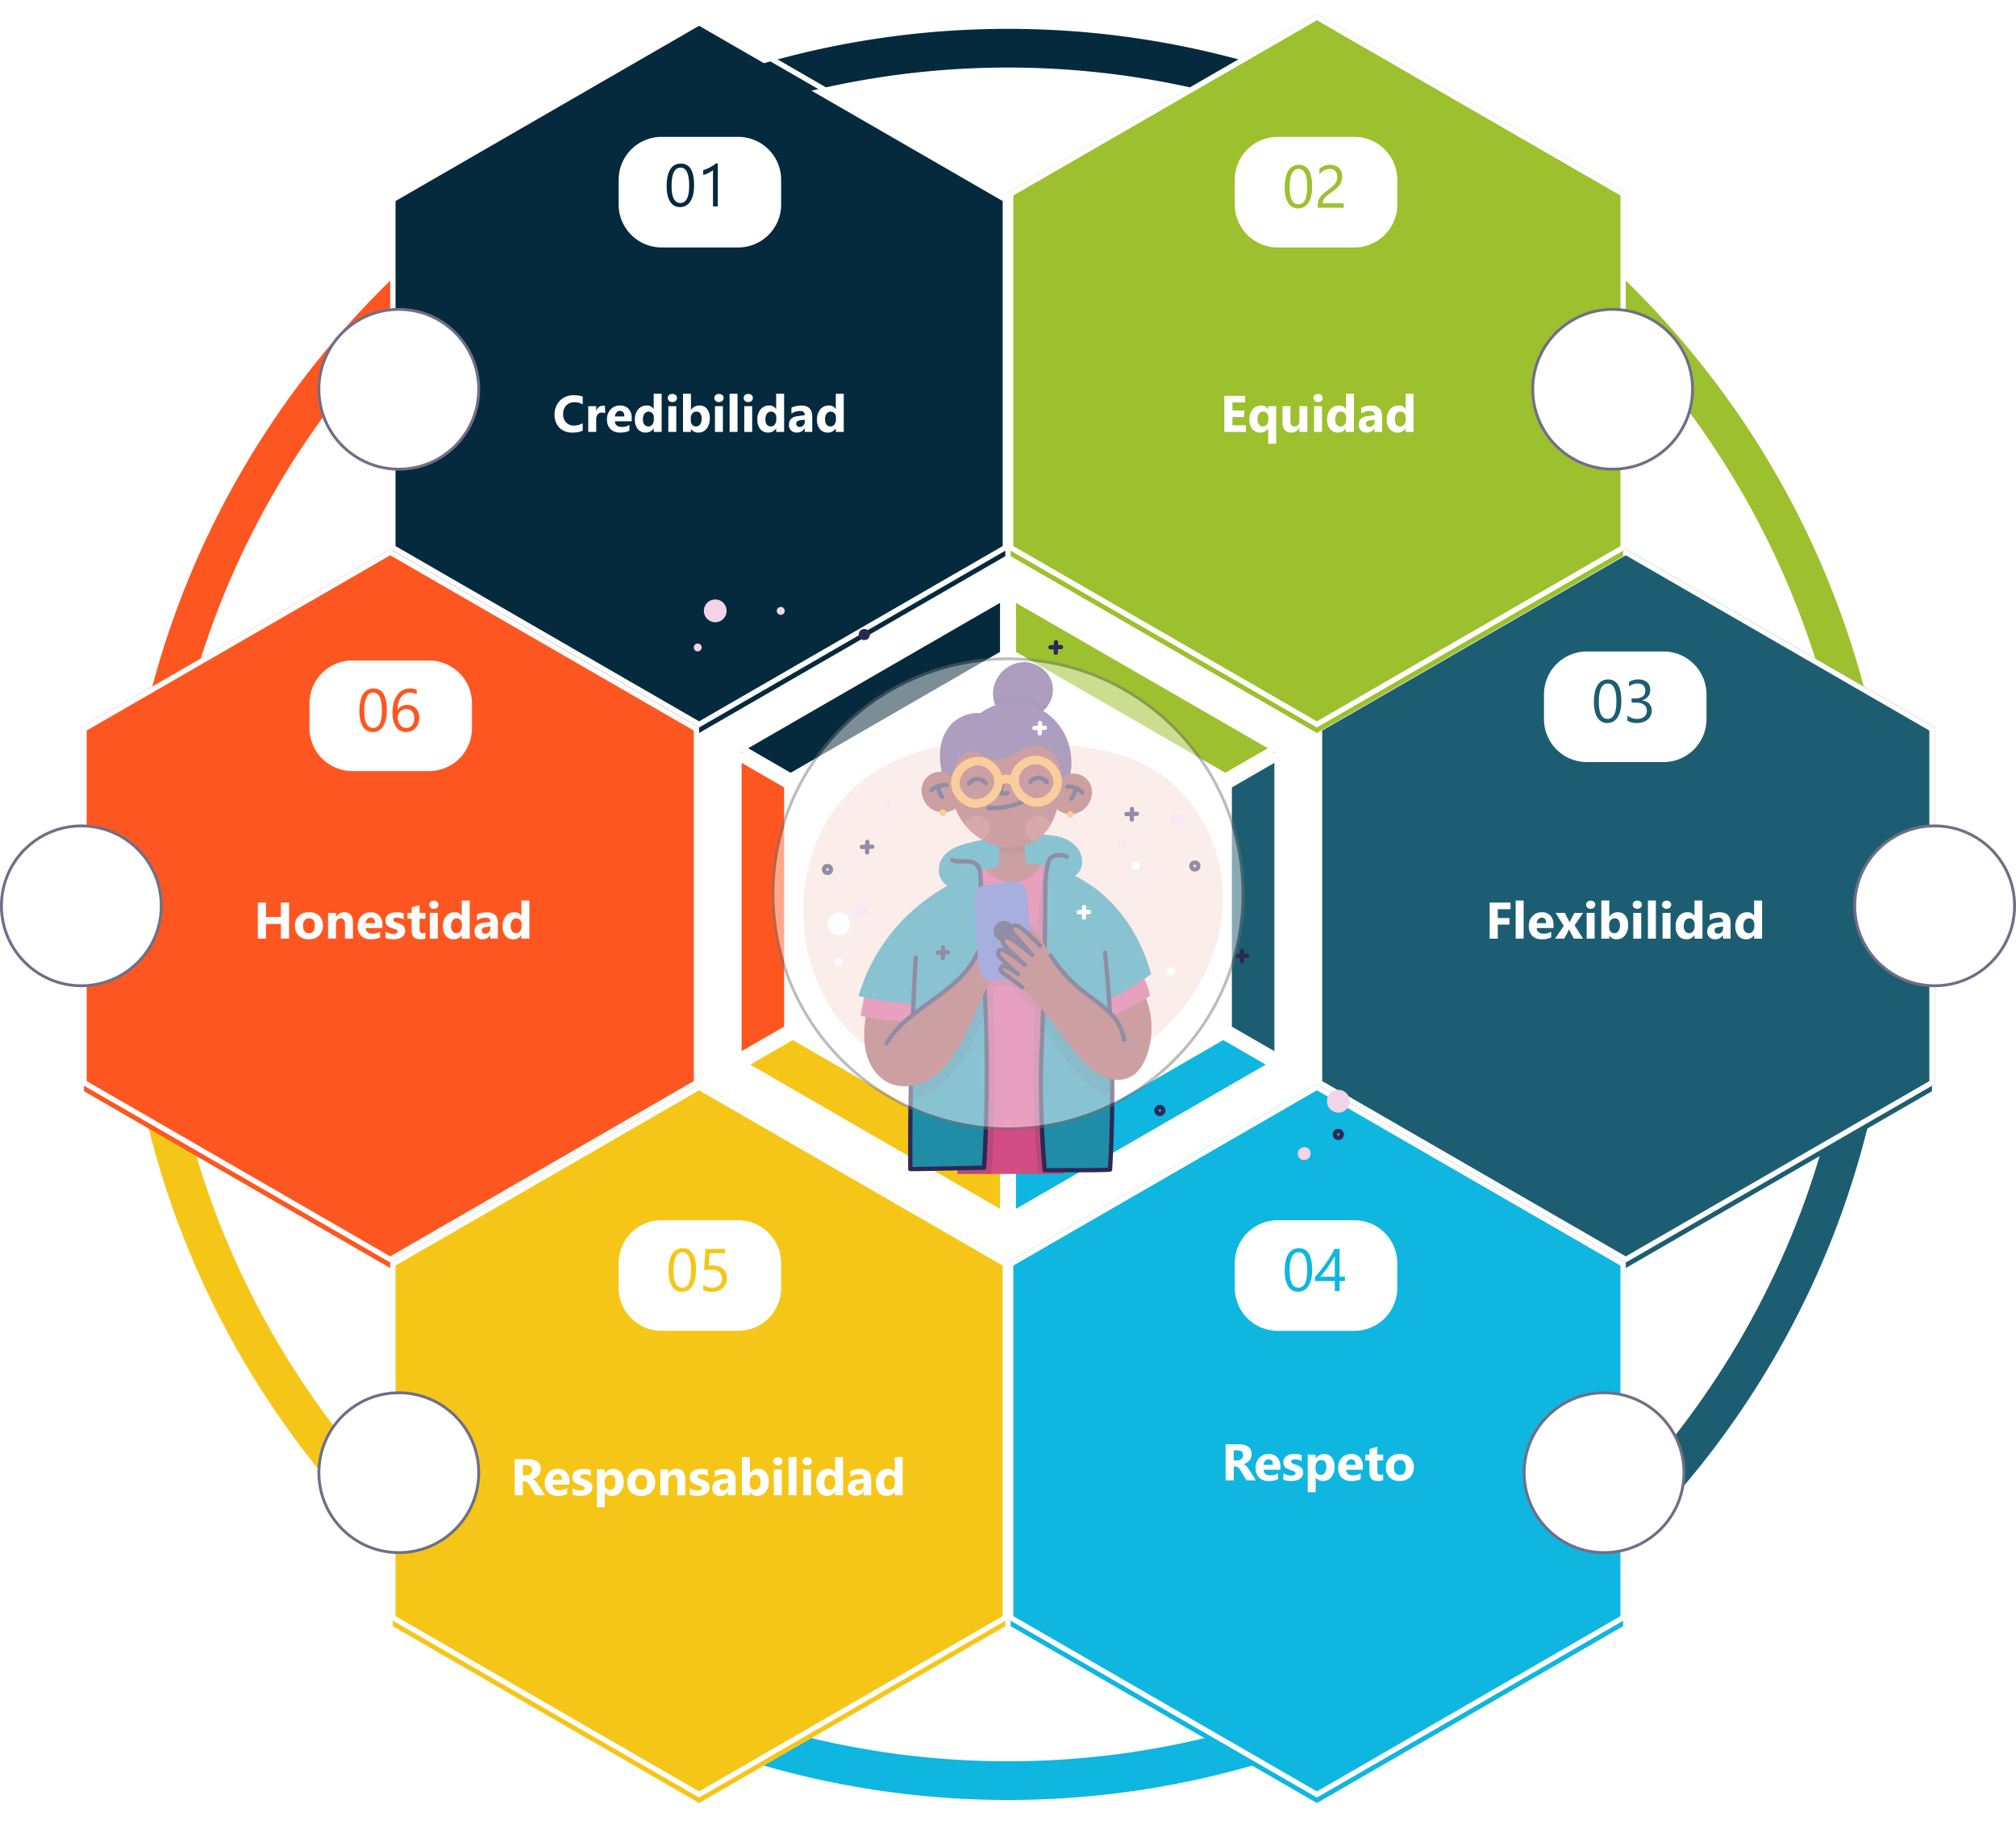 <svg xmlns="http://www.w3.org/2000/svg" xmlns:xlink="http://www.w3.org/1999/xlink" width="704.198" height="638.789" viewBox="0 0 704.198 638.789">
  <defs>
    <filter id="Trazado_1013914" x="192.891" y="1.078" width="318.42" height="68.713" filterUnits="userSpaceOnUse">
      <feOffset dy="3" input="SourceAlpha"/>
      <feGaussianBlur stdDeviation="3" result="blur"/>
      <feFlood flood-opacity="0.161"/>
      <feComposite operator="in" in2="blur"/>
      <feComposite in="SourceGraphic"/>
    </filter>
    <filter id="Trazado_1013915" x="33.854" y="45.165" width="175.021" height="278.162" filterUnits="userSpaceOnUse">
      <feOffset dy="3" input="SourceAlpha"/>
      <feGaussianBlur stdDeviation="3" result="blur-2"/>
      <feFlood flood-opacity="0.161"/>
      <feComposite operator="in" in2="blur-2"/>
      <feComposite in="SourceGraphic"/>
    </filter>
    <filter id="Trazado_1013916" x="495.325" y="45.165" width="175.021" height="278.162" filterUnits="userSpaceOnUse">
      <feOffset dy="3" input="SourceAlpha"/>
      <feGaussianBlur stdDeviation="3" result="blur-3"/>
      <feFlood flood-opacity="0.161"/>
      <feComposite operator="in" in2="blur-3"/>
      <feComposite in="SourceGraphic"/>
    </filter>
    <filter id="Trazado_1013917" x="495.325" y="315.464" width="175.023" height="278.16" filterUnits="userSpaceOnUse">
      <feOffset dy="3" input="SourceAlpha"/>
      <feGaussianBlur stdDeviation="3" result="blur-4"/>
      <feFlood flood-opacity="0.161"/>
      <feComposite operator="in" in2="blur-4"/>
      <feComposite in="SourceGraphic"/>
    </filter>
    <filter id="Trazado_1013918" x="192.891" y="568.996" width="318.418" height="68.711" filterUnits="userSpaceOnUse">
      <feOffset dy="3" input="SourceAlpha"/>
      <feGaussianBlur stdDeviation="3" result="blur-5"/>
      <feFlood flood-opacity="0.161"/>
      <feComposite operator="in" in2="blur-5"/>
      <feComposite in="SourceGraphic"/>
    </filter>
    <filter id="Trazado_1013919" x="33.854" y="315.464" width="175.021" height="278.158" filterUnits="userSpaceOnUse">
      <feOffset dy="3" input="SourceAlpha"/>
      <feGaussianBlur stdDeviation="3" result="blur-6"/>
      <feFlood flood-opacity="0.161"/>
      <feComposite operator="in" in2="blur-6"/>
      <feComposite in="SourceGraphic"/>
    </filter>
    <filter id="Trazado_1013920" x="128.235" y="0" width="231.934" height="265.029" filterUnits="userSpaceOnUse">
      <feOffset dy="3" input="SourceAlpha"/>
      <feGaussianBlur stdDeviation="3" result="blur-7"/>
      <feFlood flood-opacity="0.161"/>
      <feComposite operator="in" in2="blur-7"/>
      <feComposite in="SourceGraphic"/>
    </filter>
    <filter id="Trazado_1013927" x="20.343" y="186.878" width="231.93" height="265.031" filterUnits="userSpaceOnUse">
      <feOffset dy="3" input="SourceAlpha"/>
      <feGaussianBlur stdDeviation="3" result="blur-8"/>
      <feFlood flood-opacity="0.161"/>
      <feComposite operator="in" in2="blur-8"/>
      <feComposite in="SourceGraphic"/>
    </filter>
    <filter id="Trazado_1013929" x="451.921" y="186.878" width="231.934" height="265.031" filterUnits="userSpaceOnUse">
      <feOffset dy="3" input="SourceAlpha"/>
      <feGaussianBlur stdDeviation="3" result="blur-9"/>
      <feFlood flood-opacity="0.161"/>
      <feComposite operator="in" in2="blur-9"/>
      <feComposite in="SourceGraphic"/>
    </filter>
    <filter id="Trazado_1013931" x="344.025" y="0" width="231.936" height="265.029" filterUnits="userSpaceOnUse">
      <feOffset dy="3" input="SourceAlpha"/>
      <feGaussianBlur stdDeviation="3" result="blur-10"/>
      <feFlood flood-opacity="0.161"/>
      <feComposite operator="in" in2="blur-10"/>
      <feComposite in="SourceGraphic"/>
    </filter>
    <filter id="Trazado_1013933" x="128.235" y="373.759" width="231.934" height="265.03" filterUnits="userSpaceOnUse">
      <feOffset dy="3" input="SourceAlpha"/>
      <feGaussianBlur stdDeviation="3" result="blur-11"/>
      <feFlood flood-opacity="0.161"/>
      <feComposite operator="in" in2="blur-11"/>
      <feComposite in="SourceGraphic"/>
    </filter>
    <filter id="Trazado_1013935" x="344.025" y="373.759" width="231.936" height="265.03" filterUnits="userSpaceOnUse">
      <feOffset dy="3" input="SourceAlpha"/>
      <feGaussianBlur stdDeviation="3" result="blur-12"/>
      <feFlood flood-opacity="0.161"/>
      <feComposite operator="in" in2="blur-12"/>
      <feComposite in="SourceGraphic"/>
    </filter>
    <filter id="Trazado_1014979" x="207.103" y="38.803" width="74.761" height="56.629" filterUnits="userSpaceOnUse">
      <feOffset dy="3" input="SourceAlpha"/>
      <feGaussianBlur stdDeviation="3" result="blur-13"/>
      <feFlood flood-opacity="0.161"/>
      <feComposite operator="in" in2="blur-13"/>
      <feComposite in="SourceGraphic"/>
    </filter>
    <filter id="Trazado_1014981" x="422.321" y="38.803" width="74.761" height="56.629" filterUnits="userSpaceOnUse">
      <feOffset dy="3" input="SourceAlpha"/>
      <feGaussianBlur stdDeviation="3" result="blur-14"/>
      <feFlood flood-opacity="0.161"/>
      <feComposite operator="in" in2="blur-14"/>
      <feComposite in="SourceGraphic"/>
    </filter>
    <filter id="Trazado_1014983" x="530.324" y="218.545" width="74.761" height="56.629" filterUnits="userSpaceOnUse">
      <feOffset dy="3" input="SourceAlpha"/>
      <feGaussianBlur stdDeviation="3" result="blur-15"/>
      <feFlood flood-opacity="0.161"/>
      <feComposite operator="in" in2="blur-15"/>
      <feComposite in="SourceGraphic"/>
    </filter>
    <filter id="Trazado_1014985" x="422.321" y="417.209" width="74.761" height="56.629" filterUnits="userSpaceOnUse">
      <feOffset dy="3" input="SourceAlpha"/>
      <feGaussianBlur stdDeviation="3" result="blur-16"/>
      <feFlood flood-opacity="0.161"/>
      <feComposite operator="in" in2="blur-16"/>
      <feComposite in="SourceGraphic"/>
    </filter>
    <filter id="Trazado_1014987" x="207.103" y="417.209" width="74.761" height="56.629" filterUnits="userSpaceOnUse">
      <feOffset dy="3" input="SourceAlpha"/>
      <feGaussianBlur stdDeviation="3" result="blur-17"/>
      <feFlood flood-opacity="0.161"/>
      <feComposite operator="in" in2="blur-17"/>
      <feComposite in="SourceGraphic"/>
    </filter>
    <filter id="Trazado_1014989" x="99.099" y="221.699" width="74.761" height="56.629" filterUnits="userSpaceOnUse">
      <feOffset dy="3" input="SourceAlpha"/>
      <feGaussianBlur stdDeviation="3" result="blur-18"/>
      <feFlood flood-opacity="0.161"/>
      <feComposite operator="in" in2="blur-18"/>
      <feComposite in="SourceGraphic"/>
    </filter>
    <filter id="Trazado_1014006" x="271.602" y="249.804" width="164.602" height="140.859" filterUnits="userSpaceOnUse">
      <feOffset dy="3" input="SourceAlpha"/>
      <feGaussianBlur stdDeviation="3" result="blur-19"/>
      <feFlood flood-opacity="0.161"/>
      <feComposite operator="in" in2="blur-19"/>
      <feComposite in="SourceGraphic"/>
    </filter>
  </defs>
  <g id="Grupo_1161854" data-name="Grupo 1161854" transform="translate(-447.901 -3414.105)">
    <g id="Grupo_1160974" data-name="Grupo 1160974" transform="translate(490.755 3421.184)">
      <g transform="matrix(1, 0, 0, 1, -42.85, -7.08)" filter="url(#Trazado_1013914)">
        <path id="Trazado_1013914-2" data-name="Trazado 1013914" d="M175.817,134.037a295.238,295.238,0,0,1,286.9,0l6.761-11.7a308.715,308.715,0,0,0-300.42,0Z" transform="translate(32.83 -76.25)" fill="#05293d"/>
      </g>
      <g transform="matrix(1, 0, 0, 1, -42.85, -7.08)" filter="url(#Trazado_1013915)">
        <path id="Trazado_1013915-2" data-name="Trazado 1013915" d="M96.88,367.242c1.78-105.355,58.9-197.468,143.5-248.458l-6.757-11.7C144.989,160.412,85.147,256.895,83.362,367.242H96.88Z" transform="translate(-40.51 -55.92)" fill="#fd5620"/>
      </g>
      <g transform="matrix(1, 0, 0, 1, -42.85, -7.08)" filter="url(#Trazado_1013916)">
        <path id="Trazado_1013916-2" data-name="Trazado 1013916" d="M332.027,118.783c84.6,50.99,141.725,143.1,143.5,248.459h13.516C487.264,256.893,427.422,160.41,338.782,107.08Z" transform="translate(172.3 -55.92)" fill="#9dc02e"/>
      </g>
      <g transform="matrix(1, 0, 0, 1, -42.85, -7.08)" filter="url(#Trazado_1013917)">
        <path id="Trazado_1013917-2" data-name="Trazado 1013917" d="M475.532,252.732c-1.783,105.355-58.9,197.468-143.5,248.456l6.757,11.7c88.636-53.328,148.482-149.813,150.266-260.158H475.532Z" transform="translate(172.3 68.73)" fill="#1d5d72"/>
      </g>
      <g transform="matrix(1, 0, 0, 1, -42.85, -7.08)" filter="url(#Trazado_1013918)">
        <path id="Trazado_1013918-2" data-name="Trazado 1013918" d="M462.719,389.352a295.228,295.228,0,0,1-286.9,0l-6.759,11.708a308.743,308.743,0,0,0,300.418,0Z" transform="translate(32.83 185.65)" fill="#0fb6e0"/>
      </g>
      <g transform="matrix(1, 0, 0, 1, -42.85, -7.08)" filter="url(#Trazado_1013919)">
        <path id="Trazado_1013919-2" data-name="Trazado 1013919" d="M240.383,501.188c-84.6-50.988-141.721-143.1-143.5-248.456H83.362c1.785,110.347,61.627,206.826,150.264,260.158Z" transform="translate(-40.51 68.73)" fill="#f5c617"/>
      </g>
    </g>
    <g id="Grupo_1160975" data-name="Grupo 1160975" transform="translate(584.208 3419.035)">
      <g transform="matrix(1, 0, 0, 1, -136.31, -4.93)" filter="url(#Trazado_1013920)">
        <path id="Trazado_1013920-2" data-name="Trazado 1013920" d="M134.22,268.016V144.5L241.186,82.743,348.154,144.5V268.016L241.186,329.772Z" transform="translate(3.01 -76.74)" fill="#05293d"/>
      </g>
      <path id="Trazado_1013921" data-name="Trazado 1013921" d="M241.614,84.309l106.04,61.221V267.974l-106.04,61.221L135.576,267.974V145.53L241.614,84.309m0-2.143L133.72,144.458V269.044l107.894,62.292,107.9-62.292V144.458l-107.9-62.292Z" transform="translate(-133.72 -82.166)" fill="#fff"/>
    </g>
    <path id="Trazado_1013922" data-name="Trazado 1013922" d="M75.582,245.159l107.892-62.293,107.894,62.293V369.745L183.474,432.038,75.582,369.745Z" transform="translate(400.734 3423.047)" fill="#fd5620"/>
    <path id="Trazado_1013923" data-name="Trazado 1013923" d="M308.139,245.159l107.9-62.293,107.894,62.293V369.745L416.035,432.038l-107.9-62.293Z" transform="translate(599.755 3423.047)" fill="#1d5d72"/>
    <path id="Trazado_1013924" data-name="Trazado 1013924" d="M250,144.458l107.9-62.292,107.9,62.292V269.044l-107.9,62.293L250,269.044Z" transform="translate(549.999 3336.869)" fill="#9dc02e"/>
    <path id="Trazado_1013925" data-name="Trazado 1013925" d="M133.72,345.859l107.894-62.293,107.9,62.293V470.448l-107.9,62.292L133.72,470.448Z" transform="translate(450.488 3509.226)" fill="#f5c617"/>
    <path id="Trazado_1013926" data-name="Trazado 1013926" d="M250,345.859l107.9-62.293,107.9,62.293V470.448l-107.9,62.292L250,470.448Z" transform="translate(549.999 3509.226)" fill="#0fb6e0"/>
    <g id="Grupo_1160976" data-name="Grupo 1160976" transform="translate(476.316 3605.913)">
      <g transform="matrix(1, 0, 0, 1, -28.42, -191.81)" filter="url(#Trazado_1013927)">
        <path id="Trazado_1013927-2" data-name="Trazado 1013927" d="M76.082,368.714V245.2l106.964-61.757L290.012,245.2V368.714L183.046,430.473Z" transform="translate(-46.74 9.44)" fill="#fd5620"/>
      </g>
      <path id="Trazado_1013928" data-name="Trazado 1013928" d="M183.474,185.009,289.512,246.23V368.674L183.474,429.894,77.438,368.674V246.23l106.036-61.221m0-2.143L75.582,245.158V369.745l107.892,62.292,107.894-62.292V245.158L183.474,182.866Z" transform="translate(-75.582 -182.866)" fill="#fff"/>
    </g>
    <g id="Grupo_1160977" data-name="Grupo 1160977" transform="translate(907.893 3605.913)">
      <g transform="matrix(1, 0, 0, 1, -459.99, -191.81)" filter="url(#Trazado_1013929)">
        <path id="Trazado_1013929-2" data-name="Trazado 1013929" d="M308.639,368.714V245.2l106.968-61.757L522.573,245.2V368.714L415.607,430.473Z" transform="translate(152.28 9.44)" fill="#1d5d72"/>
      </g>
      <path id="Trazado_1013930" data-name="Trazado 1013930" d="M416.036,185.009,522.074,246.23V368.674L416.036,429.894,309.994,368.674V246.23l106.042-61.221m0-2.143-107.9,62.292V369.745l107.9,62.292L523.93,369.745V245.158L416.036,182.866Z" transform="translate(-308.138 -182.866)" fill="#fff"/>
    </g>
    <g id="Grupo_1160978" data-name="Grupo 1160978" transform="translate(800 3419.035)">
      <g transform="matrix(1, 0, 0, 1, -352.1, -4.93)" filter="url(#Trazado_1013931)">
        <path id="Trazado_1013931-2" data-name="Trazado 1013931" d="M250.5,268.016V144.5L357.467,82.743,464.435,144.5V268.016L357.467,329.772Z" transform="translate(102.53 -76.74)" fill="#9dc02e"/>
      </g>
      <path id="Trazado_1013932" data-name="Trazado 1013932" d="M357.894,84.309,463.936,145.53V267.974L357.894,329.194,251.856,267.974V145.53L357.894,84.309m0-2.143L250,144.458V269.044l107.894,62.292,107.9-62.292V144.458l-107.9-62.292Z" transform="translate(-250 -82.166)" fill="#fff"/>
    </g>
    <g id="Grupo_1160979" data-name="Grupo 1160979" transform="translate(584.208 3792.792)">
      <g transform="matrix(1, 0, 0, 1, -136.31, -378.69)" filter="url(#Trazado_1013933)">
        <path id="Trazado_1013933-2" data-name="Trazado 1013933" d="M134.22,469.415V345.9l106.966-61.757L348.154,345.9V469.415L241.186,531.174Z" transform="translate(3.01 95.61)" fill="#f5c617"/>
      </g>
      <path id="Trazado_1013934" data-name="Trazado 1013934" d="M241.614,285.709l106.04,61.221V469.376L241.614,530.6,135.576,469.376V346.93l106.038-61.221m0-2.143L133.72,345.858V470.446l107.894,62.292,107.9-62.292V345.858l-107.9-62.292Z" transform="translate(-133.72 -283.566)" fill="#fff"/>
    </g>
    <g id="Grupo_1160980" data-name="Grupo 1160980" transform="translate(800 3792.792)">
      <g transform="matrix(1, 0, 0, 1, -352.1, -378.69)" filter="url(#Trazado_1013935)">
        <path id="Trazado_1013935-2" data-name="Trazado 1013935" d="M250.5,469.415V345.9l106.968-61.757L464.435,345.9V469.415L357.467,531.174Z" transform="translate(102.53 95.61)" fill="#0fb6e0"/>
      </g>
      <path id="Trazado_1013936" data-name="Trazado 1013936" d="M357.894,285.709,463.936,346.93V469.376L357.894,530.6,251.856,469.376V346.93l106.038-61.221m0-2.143L250,345.858V470.446l107.894,62.292,107.9-62.292V345.858l-107.9-62.292Z" transform="translate(-250 -283.566)" fill="#fff"/>
    </g>
    <g id="Grupo_1161006" data-name="Grupo 1161006" transform="translate(706.95 3624.662)">
      <path id="Trazado_1013959" data-name="Trazado 1013959" d="M199.86,323.8l14.846-8.572V231.663l-14.846-8.572Z" transform="translate(-199.86 -167.191)" fill="#fd5620"/>
      <path id="Trazado_1013960" data-name="Trazado 1013960" d="M251.5,192.971v17.142l73.129,42.219,14.846-8.572Z" transform="translate(-155.667 -192.967)" fill="#9dc02e"/>
      <path id="Trazado_1013961" data-name="Trazado 1013961" d="M215.939,252.334l73.131-42.223V192.969l-87.978,50.793Z" transform="translate(-198.805 -192.969)" fill="#05293d"/>
      <path id="Trazado_1013962" data-name="Trazado 1013962" d="M288.735,317.071l-72.4-41.8-14.846,8.572,87.25,50.374Z" transform="translate(-198.469 -122.539)" fill="#f5c617"/>
      <path id="Trazado_1013963" data-name="Trazado 1013963" d="M200.356,220.9l-.5.286v.573Z" transform="translate(-199.86 -169.068)" fill="#9dc02e"/>
      <path id="Trazado_1013964" data-name="Trazado 1013964" d="M300.369,221.754v-.572l-.5-.284Z" transform="translate(-114.269 -169.068)" fill="#9dc02e"/>
      <path id="Trazado_1013965" data-name="Trazado 1013965" d="M323.9,275.267l-72.4,41.8v17.142l87.25-50.372Z" transform="translate(-155.667 -122.539)" fill="#0fb6e0"/>
      <path id="Trazado_1013966" data-name="Trazado 1013966" d="M292.14,231.663v83.568l14.846,8.572V223.091Z" transform="translate(-120.887 -167.191)" fill="#1d5d72"/>
    </g>
    <g transform="matrix(1, 0, 0, 1, 447.9, 3414.11)" filter="url(#Trazado_1014979)">
      <path id="Trazado_1014979-2" data-name="Trazado 1014979" d="M15,0H41.761a15,15,0,0,1,15,15v8.629a15,15,0,0,1-15,15H15a15,15,0,0,1-15-15V15A15,15,0,0,1,15,0Z" transform="translate(216.1 44.8)" fill="#fff"/>
    </g>
    <path id="Trazado_1014980" data-name="Trazado 1014980" d="M10.459-7.414a14.445,14.445,0,0,1-.333,3.271,7.621,7.621,0,0,1-.964,2.4A4.338,4.338,0,0,1,7.614-.251,4.239,4.239,0,0,1,5.527.256,3.958,3.958,0,0,1,3.553-.231a4.137,4.137,0,0,1-1.461-1.42,7.2,7.2,0,0,1-.9-2.292A14.171,14.171,0,0,1,.882-7.055a16.041,16.041,0,0,1,.323-3.4,7.787,7.787,0,0,1,.948-2.476,4.222,4.222,0,0,1,1.553-1.507,4.362,4.362,0,0,1,2.128-.508Q10.459-14.95,10.459-7.414ZM8.736-7.25q0-6.275-2.984-6.275Q2.6-13.525,2.6-7.137q0,5.958,3.086,5.958Q8.736-1.179,8.736-7.25ZM18.744,0H17.063V-12.7a3.892,3.892,0,0,1-.569.446,9.276,9.276,0,0,1-.841.5q-.467.246-.984.461a7.154,7.154,0,0,1-1.01.338v-1.7a9.776,9.776,0,0,0,1.174-.415q.62-.261,1.22-.584t1.133-.677a9,9,0,0,0,.923-.692h.636Z" transform="translate(679.888 3486.188)" fill="#05293d"/>
    <g transform="matrix(1, 0, 0, 1, 447.9, 3414.11)" filter="url(#Trazado_1014981)">
      <path id="Trazado_1014981-2" data-name="Trazado 1014981" d="M15,0H41.761a15,15,0,0,1,15,15v8.629a15,15,0,0,1-15,15H15a15,15,0,0,1-15-15V15A15,15,0,0,1,15,0Z" transform="translate(431.32 44.8)" fill="#fff"/>
    </g>
    <path id="Trazado_1014982" data-name="Trazado 1014982" d="M10.459-7.414a14.445,14.445,0,0,1-.333,3.271,7.621,7.621,0,0,1-.964,2.4A4.338,4.338,0,0,1,7.614-.251,4.239,4.239,0,0,1,5.527.256,3.958,3.958,0,0,1,3.553-.231a4.137,4.137,0,0,1-1.461-1.42,7.2,7.2,0,0,1-.9-2.292A14.171,14.171,0,0,1,.882-7.055a16.041,16.041,0,0,1,.323-3.4,7.787,7.787,0,0,1,.948-2.476,4.222,4.222,0,0,1,1.553-1.507,4.362,4.362,0,0,1,2.128-.508Q10.459-14.95,10.459-7.414ZM8.736-7.25q0-6.275-2.984-6.275Q2.6-13.525,2.6-7.137q0,5.958,3.086,5.958Q8.736-1.179,8.736-7.25Zm10.5-3.6a3.04,3.04,0,0,0-.21-1.179,2.336,2.336,0,0,0-.574-.836,2.353,2.353,0,0,0-.856-.5,3.353,3.353,0,0,0-1.066-.164,3.527,3.527,0,0,0-.964.133,4.686,4.686,0,0,0-.918.369,5.645,5.645,0,0,0-.861.564,6.222,6.222,0,0,0-.774.728v-1.8A5.028,5.028,0,0,1,14.6-14.586a5.578,5.578,0,0,1,2.138-.364,5.161,5.161,0,0,1,1.671.261,3.832,3.832,0,0,1,1.333.764,3.531,3.531,0,0,1,.887,1.241,4.185,4.185,0,0,1,.323,1.692,5.8,5.8,0,0,1-.2,1.579,4.883,4.883,0,0,1-.6,1.333,6.432,6.432,0,0,1-1.02,1.2,14.452,14.452,0,0,1-1.446,1.169q-1.036.738-1.707,1.261a7.547,7.547,0,0,0-1.066.979,2.842,2.842,0,0,0-.554.913,3.19,3.19,0,0,0-.159,1.051h7.321V0H12.438V-.728a6.067,6.067,0,0,1,.205-1.661,4.313,4.313,0,0,1,.677-1.364,7.569,7.569,0,0,1,1.236-1.292q.764-.646,1.871-1.456a11.831,11.831,0,0,0,1.338-1.1,5.7,5.7,0,0,0,.866-1.046A3.756,3.756,0,0,0,19.1-9.705,4.576,4.576,0,0,0,19.236-10.849Z" transform="translate(895.777 3486.638)" fill="#9dc02e"/>
    <g transform="matrix(1, 0, 0, 1, 447.9, 3414.11)" filter="url(#Trazado_1014983)">
      <path id="Trazado_1014983-2" data-name="Trazado 1014983" d="M15,0H41.761a15,15,0,0,1,15,15v8.629a15,15,0,0,1-15,15H15a15,15,0,0,1-15-15V15A15,15,0,0,1,15,0Z" transform="translate(539.32 224.55)" fill="#fff"/>
    </g>
    <path id="Trazado_1014984" data-name="Trazado 1014984" d="M10.459-7.414a14.445,14.445,0,0,1-.333,3.271,7.621,7.621,0,0,1-.964,2.4A4.338,4.338,0,0,1,7.614-.251,4.239,4.239,0,0,1,5.527.256,3.958,3.958,0,0,1,3.553-.231a4.137,4.137,0,0,1-1.461-1.42,7.2,7.2,0,0,1-.9-2.292A14.171,14.171,0,0,1,.882-7.055a16.041,16.041,0,0,1,.323-3.4,7.787,7.787,0,0,1,.948-2.476,4.222,4.222,0,0,1,1.553-1.507,4.362,4.362,0,0,1,2.128-.508Q10.459-14.95,10.459-7.414ZM8.736-7.25q0-6.275-2.984-6.275Q2.6-13.525,2.6-7.137q0,5.958,3.086,5.958Q8.736-1.179,8.736-7.25ZM21.092-4.163a4.286,4.286,0,0,1-.374,1.81A4,4,0,0,1,19.662-.959a4.875,4.875,0,0,1-1.635.9,6.616,6.616,0,0,1-2.1.318,6.108,6.108,0,0,1-3.343-.8v-1.8a5.357,5.357,0,0,0,3.4,1.169,4.626,4.626,0,0,0,1.389-.195,3.115,3.115,0,0,0,1.066-.564,2.505,2.505,0,0,0,.687-.892,2.786,2.786,0,0,0,.241-1.179q0-2.881-4.1-2.881h-1.22V-8.316h1.159q3.63,0,3.63-2.707,0-2.5-2.769-2.5a4.714,4.714,0,0,0-2.922,1.046v-1.63a6.389,6.389,0,0,1,3.343-.841,5.136,5.136,0,0,1,1.671.256,3.83,3.83,0,0,1,1.282.718,3.181,3.181,0,0,1,.825,1.107,3.418,3.418,0,0,1,.292,1.425,3.589,3.589,0,0,1-2.933,3.732v.041a4.639,4.639,0,0,1,1.384.364,3.694,3.694,0,0,1,1.1.733,3.268,3.268,0,0,1,.723,1.061A3.388,3.388,0,0,1,21.092-4.163Z" transform="translate(1003.781 3666.381)" fill="#1d5d72"/>
    <g transform="matrix(1, 0, 0, 1, 447.9, 3414.11)" filter="url(#Trazado_1014985)">
      <path id="Trazado_1014985-2" data-name="Trazado 1014985" d="M15,0H41.761a15,15,0,0,1,15,15v8.629a15,15,0,0,1-15,15H15a15,15,0,0,1-15-15V15A15,15,0,0,1,15,0Z" transform="translate(431.32 423.21)" fill="#fff"/>
    </g>
    <path id="Trazado_1014986" data-name="Trazado 1014986" d="M10.459-7.414a14.445,14.445,0,0,1-.333,3.271,7.621,7.621,0,0,1-.964,2.4A4.338,4.338,0,0,1,7.614-.251,4.239,4.239,0,0,1,5.527.256,3.958,3.958,0,0,1,3.553-.231a4.137,4.137,0,0,1-1.461-1.42,7.2,7.2,0,0,1-.9-2.292A14.171,14.171,0,0,1,.882-7.055a16.041,16.041,0,0,1,.323-3.4,7.787,7.787,0,0,1,.948-2.476,4.222,4.222,0,0,1,1.553-1.507,4.362,4.362,0,0,1,2.128-.508Q10.459-14.95,10.459-7.414ZM8.736-7.25q0-6.275-2.984-6.275Q2.6-13.525,2.6-7.137q0,5.958,3.086,5.958Q8.736-1.179,8.736-7.25Zm11.3-7.455v9.71h1.887v1.538H20.036V0H18.375V-3.456H11.464V-4.912Q12.428-6,13.412-7.234t1.882-2.507q.9-1.271,1.661-2.538A23.194,23.194,0,0,0,18.242-14.7Zm-6.675,9.71h5.014v-7.2q-.769,1.343-1.456,2.4T15.612-7.875q-.62.861-1.184,1.559T13.361-4.994Z" transform="translate(895.777 3865.045)" fill="#0fb6e0"/>
    <g transform="matrix(1, 0, 0, 1, 447.9, 3414.11)" filter="url(#Trazado_1014987)">
      <path id="Trazado_1014987-2" data-name="Trazado 1014987" d="M15,0H41.761a15,15,0,0,1,15,15v8.629a15,15,0,0,1-15,15H15a15,15,0,0,1-15-15V15A15,15,0,0,1,15,0Z" transform="translate(216.1 423.21)" fill="#fff"/>
    </g>
    <path id="Trazado_1014988" data-name="Trazado 1014988" d="M10.459-7.414a14.445,14.445,0,0,1-.333,3.271,7.621,7.621,0,0,1-.964,2.4A4.338,4.338,0,0,1,7.614-.251,4.239,4.239,0,0,1,5.527.256,3.958,3.958,0,0,1,3.553-.231a4.137,4.137,0,0,1-1.461-1.42,7.2,7.2,0,0,1-.9-2.292A14.171,14.171,0,0,1,.882-7.055a16.041,16.041,0,0,1,.323-3.4,7.787,7.787,0,0,1,.948-2.476,4.222,4.222,0,0,1,1.553-1.507,4.362,4.362,0,0,1,2.128-.508Q10.459-14.95,10.459-7.414ZM8.736-7.25q0-6.275-2.984-6.275Q2.6-13.525,2.6-7.137q0,5.958,3.086,5.958Q8.736-1.179,8.736-7.25Zm12.52,2.758a4.949,4.949,0,0,1-.369,1.948,4.26,4.26,0,0,1-1.051,1.5,4.706,4.706,0,0,1-1.646.964,6.436,6.436,0,0,1-2.143.338A5.92,5.92,0,0,1,13-.359V-2.143a5.6,5.6,0,0,0,3.066.964,4.149,4.149,0,0,0,1.441-.236A3.2,3.2,0,0,0,18.6-2.071a2.81,2.81,0,0,0,.692-1.015,3.436,3.436,0,0,0,.241-1.3,2.79,2.79,0,0,0-.964-2.251,4.227,4.227,0,0,0-2.8-.815q-.3,0-.625.01t-.656.026q-.328.015-.641.036t-.569.051l.5-7.373h6.8v1.518H15.237l-.3,4.317q.328-.021.7-.036t.656-.015a6.6,6.6,0,0,1,2.092.308,4.432,4.432,0,0,1,1.564.877,3.676,3.676,0,0,1,.974,1.395A4.9,4.9,0,0,1,21.256-4.491Z" transform="translate(680.559 3865.045)" fill="#f5c617"/>
    <g transform="matrix(1, 0, 0, 1, 447.9, 3414.11)" filter="url(#Trazado_1014989)">
      <path id="Trazado_1014989-2" data-name="Trazado 1014989" d="M15,0H41.761a15,15,0,0,1,15,15v8.629a15,15,0,0,1-15,15H15a15,15,0,0,1-15-15V15A15,15,0,0,1,15,0Z" transform="translate(108.1 227.7)" fill="#fff"/>
    </g>
    <path id="Trazado_1014990" data-name="Trazado 1014990" d="M10.459-7.414a14.445,14.445,0,0,1-.333,3.271,7.621,7.621,0,0,1-.964,2.4A4.338,4.338,0,0,1,7.614-.251,4.239,4.239,0,0,1,5.527.256,3.958,3.958,0,0,1,3.553-.231a4.137,4.137,0,0,1-1.461-1.42,7.2,7.2,0,0,1-.9-2.292A14.171,14.171,0,0,1,.882-7.055a16.041,16.041,0,0,1,.323-3.4,7.787,7.787,0,0,1,.948-2.476,4.222,4.222,0,0,1,1.553-1.507,4.362,4.362,0,0,1,2.128-.508Q10.459-14.95,10.459-7.414ZM8.736-7.25q0-6.275-2.984-6.275Q2.6-13.525,2.6-7.137q0,5.958,3.086,5.958Q8.736-1.179,8.736-7.25ZM21.8-4.666a5.447,5.447,0,0,1-.349,1.979,4.757,4.757,0,0,1-.964,1.559,4.306,4.306,0,0,1-1.466,1.02,4.644,4.644,0,0,1-1.846.364,4.2,4.2,0,0,1-1.984-.461A4.2,4.2,0,0,1,13.7-1.533a6.369,6.369,0,0,1-.928-2.117,11.471,11.471,0,0,1-.318-2.82,13.251,13.251,0,0,1,.426-3.481,8.457,8.457,0,0,1,1.21-2.676,5.578,5.578,0,0,1,1.892-1.718,5.069,5.069,0,0,1,2.471-.6,5.952,5.952,0,0,1,2.44.42v1.589a5.183,5.183,0,0,0-2.4-.584,3.575,3.575,0,0,0-1.774.441,4.074,4.074,0,0,0-1.354,1.246A6.077,6.077,0,0,0,14.5-9.9a9.859,9.859,0,0,0-.3,2.533h.041A3.531,3.531,0,0,1,17.6-9.2a4.413,4.413,0,0,1,1.738.328,3.752,3.752,0,0,1,1.323.928,4.178,4.178,0,0,1,.846,1.43A5.445,5.445,0,0,1,21.8-4.666Zm-1.723.215a4.576,4.576,0,0,0-.195-1.384,3,3,0,0,0-.559-1.046,2.41,2.41,0,0,0-.9-.661,3.019,3.019,0,0,0-1.21-.231,2.832,2.832,0,0,0-1.159.236,2.885,2.885,0,0,0-.923.641,2.969,2.969,0,0,0-.61.943,2.987,2.987,0,0,0-.22,1.143,4.561,4.561,0,0,0,.215,1.42,3.668,3.668,0,0,0,.6,1.154,2.877,2.877,0,0,0,.928.774,2.535,2.535,0,0,0,1.195.282,2.736,2.736,0,0,0,1.159-.241,2.585,2.585,0,0,0,.892-.672,3.109,3.109,0,0,0,.574-1.031A4.084,4.084,0,0,0,20.077-4.45Z" transform="translate(572.556 3669.535)" fill="#fd5620"/>
    <path id="Contenido" d="M11.883,18.552a8.311,8.311,0,0,1-3.6.668,6.074,6.074,0,0,1-4.562-1.705,6.233,6.233,0,0,1-1.661-4.544,6.659,6.659,0,0,1,1.868-4.9A6.533,6.533,0,0,1,8.772,6.186a9.065,9.065,0,0,1,3.111.466V9.385A5.513,5.513,0,0,0,9,8.629,3.824,3.824,0,0,0,6.135,9.745a4.142,4.142,0,0,0-1.09,3.023,4.062,4.062,0,0,0,1.028,2.914,3.633,3.633,0,0,0,2.769,1.085,5.905,5.905,0,0,0,3.041-.809Zm7.8-6.047a2.409,2.409,0,0,0-1.169-.272A1.684,1.684,0,0,0,17.1,12.9a2.9,2.9,0,0,0-.51,1.806V19H13.81V10h2.777v1.67h.035A2.4,2.4,0,0,1,19,9.842a1.788,1.788,0,0,1,.686.105Zm9.309,2.786H23.119q.141,1.96,2.47,1.96a4.822,4.822,0,0,0,2.61-.7v2a6.858,6.858,0,0,1-3.243.668,4.565,4.565,0,0,1-3.384-1.208,4.566,4.566,0,0,1-1.2-3.371,4.816,4.816,0,0,1,1.3-3.551,4.334,4.334,0,0,1,3.2-1.31,3.933,3.933,0,0,1,3.045,1.169,4.5,4.5,0,0,1,1.077,3.173Zm-2.575-1.705q0-1.934-1.564-1.934a1.494,1.494,0,0,0-1.156.554,2.513,2.513,0,0,0-.593,1.38ZM39.451,19H36.674V17.761h-.035a3.114,3.114,0,0,1-2.786,1.459,3.412,3.412,0,0,1-2.716-1.191A4.93,4.93,0,0,1,30.108,14.7a5.366,5.366,0,0,1,1.134-3.577A3.7,3.7,0,0,1,34.213,9.78a2.527,2.527,0,0,1,2.426,1.248h.035V5.676h2.777Zm-2.725-4.377v-.677a2.13,2.13,0,0,0-.51-1.459,1.8,1.8,0,0,0-2.769.145,3.367,3.367,0,0,0-.519,1.991,2.914,2.914,0,0,0,.5,1.828,1.779,1.779,0,0,0,2.764-.035A2.821,2.821,0,0,0,36.726,14.623ZM43.2,8.576a1.622,1.622,0,0,1-1.151-.417A1.345,1.345,0,0,1,41.6,7.135a1.3,1.3,0,0,1,.448-1.02,1.88,1.88,0,0,1,2.307,0,1.3,1.3,0,0,1,.444,1.02,1.34,1.34,0,0,1-.444,1.037A1.65,1.65,0,0,1,43.2,8.576ZM44.568,19H41.791V10h2.777Zm5.152-1.046h-.035V19H46.908V5.676h2.777v5.678h.035A3.3,3.3,0,0,1,52.647,9.78a3.211,3.211,0,0,1,2.681,1.2,5.155,5.155,0,0,1,.94,3.27,5.582,5.582,0,0,1-1.1,3.612,3.579,3.579,0,0,1-2.936,1.362A2.836,2.836,0,0,1,49.72,17.954Zm-.079-3.8v.923a2.107,2.107,0,0,0,.5,1.441,1.63,1.63,0,0,0,1.283.571,1.7,1.7,0,0,0,1.472-.734,3.543,3.543,0,0,0,.523-2.079,2.819,2.819,0,0,0-.479-1.745,1.616,1.616,0,0,0-1.367-.628,1.766,1.766,0,0,0-1.384.624A2.37,2.37,0,0,0,49.641,14.157Zm9.837-5.581a1.622,1.622,0,0,1-1.151-.417,1.345,1.345,0,0,1-.448-1.024,1.3,1.3,0,0,1,.448-1.02,1.88,1.88,0,0,1,2.307,0,1.3,1.3,0,0,1,.444,1.02,1.34,1.34,0,0,1-.444,1.037A1.65,1.65,0,0,1,59.478,8.576ZM60.849,19H58.071V10h2.777Zm5.117,0H63.189V5.676h2.777ZM69.712,8.576a1.622,1.622,0,0,1-1.151-.417,1.345,1.345,0,0,1-.448-1.024,1.3,1.3,0,0,1,.448-1.02,1.88,1.88,0,0,1,2.307,0,1.3,1.3,0,0,1,.444,1.02,1.34,1.34,0,0,1-.444,1.037A1.65,1.65,0,0,1,69.712,8.576ZM71.083,19H68.306V10h2.777Zm11.146,0H79.452V17.761h-.035a3.114,3.114,0,0,1-2.786,1.459,3.412,3.412,0,0,1-2.716-1.191A4.93,4.93,0,0,1,72.886,14.7a5.366,5.366,0,0,1,1.134-3.577A3.7,3.7,0,0,1,76.991,9.78a2.527,2.527,0,0,1,2.426,1.248h.035V5.676h2.777ZM79.5,14.623v-.677a2.13,2.13,0,0,0-.51-1.459,1.8,1.8,0,0,0-2.769.145,3.367,3.367,0,0,0-.519,1.991,2.914,2.914,0,0,0,.5,1.828,1.779,1.779,0,0,0,2.764-.035A2.821,2.821,0,0,0,79.5,14.623ZM92.057,19H89.429V17.708h-.035a2.933,2.933,0,0,1-2.681,1.512,2.8,2.8,0,0,1-2.061-.743A2.661,2.661,0,0,1,83.9,16.5q0-2.619,3.1-3.023l2.443-.325q0-1.477-1.6-1.477a5.46,5.46,0,0,0-3.059.958V10.536a6.881,6.881,0,0,1,1.586-.527,8.339,8.339,0,0,1,1.833-.229q3.85,0,3.85,3.841Zm-2.61-3.656v-.606l-1.635.211q-1.354.176-1.354,1.222a1.01,1.01,0,0,0,.33.778,1.266,1.266,0,0,0,.892.3,1.644,1.644,0,0,0,1.274-.541A1.952,1.952,0,0,0,89.447,15.344ZM103.063,19h-2.777V17.761h-.035a3.114,3.114,0,0,1-2.786,1.459,3.412,3.412,0,0,1-2.716-1.191A4.93,4.93,0,0,1,93.72,14.7a5.366,5.366,0,0,1,1.134-3.577A3.7,3.7,0,0,1,97.825,9.78a2.527,2.527,0,0,1,2.426,1.248h.035V5.676h2.777Zm-2.725-4.377v-.677a2.13,2.13,0,0,0-.51-1.459,1.8,1.8,0,0,0-2.769.145,3.367,3.367,0,0,0-.519,1.991,2.914,2.914,0,0,0,.5,1.828,1.779,1.779,0,0,0,2.764-.035A2.821,2.821,0,0,0,100.338,14.623Z" transform="translate(639.565 3545.971)" fill="#fff"/>
    <path id="Contenido-2" data-name="Contenido" d="M38.581,19H31.023V6.4h7.269V8.708h-4.43v2.8h4.122v2.3H33.862V16.7h4.72Zm10.557,4.14H46.362V17.761h-.035a3.085,3.085,0,0,1-2.769,1.459,3.446,3.446,0,0,1-2.729-1.182A4.881,4.881,0,0,1,39.8,14.72a5.394,5.394,0,0,1,1.134-3.595A3.679,3.679,0,0,1,43.883,9.78a2.678,2.678,0,0,1,2.443,1.266h.035V10h2.777ZM46.414,14.7v-.721A2.2,2.2,0,0,0,45.9,12.5a1.643,1.643,0,0,0-1.31-.6,1.7,1.7,0,0,0-1.45.725,3.359,3.359,0,0,0-.527,2.008,2.835,2.835,0,0,0,.514,1.8,1.629,1.629,0,0,0,1.34.65,1.722,1.722,0,0,0,1.411-.659A2.673,2.673,0,0,0,46.414,14.7ZM60.03,19H57.262V17.629h-.044a3.141,3.141,0,0,1-2.751,1.591q-3.129,0-3.129-3.788V10h2.769v5.186q0,1.907,1.512,1.907a1.5,1.5,0,0,0,1.2-.523,2.109,2.109,0,0,0,.448-1.419V10H60.03ZM63.776,8.576a1.622,1.622,0,0,1-1.151-.417,1.345,1.345,0,0,1-.448-1.024,1.3,1.3,0,0,1,.448-1.02,1.88,1.88,0,0,1,2.307,0,1.3,1.3,0,0,1,.444,1.02,1.34,1.34,0,0,1-.444,1.037A1.65,1.65,0,0,1,63.776,8.576ZM65.147,19H62.37V10h2.777Zm11.146,0H73.516V17.761h-.035A3.114,3.114,0,0,1,70.7,19.22a3.412,3.412,0,0,1-2.716-1.191A4.93,4.93,0,0,1,66.951,14.7a5.366,5.366,0,0,1,1.134-3.577A3.7,3.7,0,0,1,71.055,9.78a2.527,2.527,0,0,1,2.426,1.248h.035V5.676h2.777Zm-2.725-4.377v-.677a2.13,2.13,0,0,0-.51-1.459,1.8,1.8,0,0,0-2.769.145,3.367,3.367,0,0,0-.519,1.991,2.914,2.914,0,0,0,.5,1.828,1.779,1.779,0,0,0,2.764-.035A2.821,2.821,0,0,0,73.569,14.623ZM86.122,19H83.494V17.708h-.035a2.933,2.933,0,0,1-2.681,1.512,2.8,2.8,0,0,1-2.061-.743,2.661,2.661,0,0,1-.751-1.982q0-2.619,3.1-3.023l2.443-.325q0-1.477-1.6-1.477a5.46,5.46,0,0,0-3.059.958V10.536a6.881,6.881,0,0,1,1.586-.527,8.339,8.339,0,0,1,1.833-.229q3.85,0,3.85,3.841Zm-2.61-3.656v-.606l-1.635.211q-1.354.176-1.354,1.222a1.01,1.01,0,0,0,.33.778,1.266,1.266,0,0,0,.892.3,1.644,1.644,0,0,0,1.274-.541A1.952,1.952,0,0,0,83.511,15.344ZM97.127,19H94.35V17.761h-.035a3.114,3.114,0,0,1-2.786,1.459,3.412,3.412,0,0,1-2.716-1.191A4.93,4.93,0,0,1,87.785,14.7a5.366,5.366,0,0,1,1.134-3.577A3.7,3.7,0,0,1,91.889,9.78a2.527,2.527,0,0,1,2.426,1.248h.035V5.676h2.777ZM94.4,14.623v-.677a2.13,2.13,0,0,0-.51-1.459,1.8,1.8,0,0,0-2.769.145,3.367,3.367,0,0,0-.519,1.991,2.914,2.914,0,0,0,.5,1.828,1.779,1.779,0,0,0,2.764-.035A2.821,2.821,0,0,0,94.4,14.623Z" transform="translate(844.535 3545.971)" fill="#fff"/>
    <path id="Contenido-3" data-name="Contenido" d="M27.562,19H24.714V13.867H19.493V19H16.654V6.4h2.839v5.027h5.221V6.4h2.848Zm6.9.22a4.838,4.838,0,0,1-3.538-1.261,4.573,4.573,0,0,1-1.288-3.423,4.573,4.573,0,0,1,1.336-3.494A5.048,5.048,0,0,1,34.586,9.78,4.78,4.78,0,0,1,38.1,11.042a4.483,4.483,0,0,1,1.274,3.335,4.759,4.759,0,0,1-1.314,3.542A4.892,4.892,0,0,1,34.463,19.22Zm.07-7.312A1.852,1.852,0,0,0,33,12.584a2.984,2.984,0,0,0-.545,1.916q0,2.593,2.092,2.593,2,0,2-2.663Q36.546,11.907,34.533,11.907ZM49.872,19H47.1V14q0-2.092-1.494-2.092a1.483,1.483,0,0,0-1.187.554,2.109,2.109,0,0,0-.466,1.406V19H41.18V10h2.777v1.424h.035A3.183,3.183,0,0,1,46.884,9.78q2.988,0,2.988,3.709Zm10.285-3.709H54.286q.141,1.96,2.47,1.96a4.822,4.822,0,0,0,2.61-.7v2a6.858,6.858,0,0,1-3.243.668,4.565,4.565,0,0,1-3.384-1.208,4.566,4.566,0,0,1-1.2-3.371,4.816,4.816,0,0,1,1.3-3.551,4.334,4.334,0,0,1,3.2-1.31,3.933,3.933,0,0,1,3.045,1.169,4.5,4.5,0,0,1,1.077,3.173Zm-2.575-1.705q0-1.934-1.564-1.934a1.494,1.494,0,0,0-1.156.554,2.513,2.513,0,0,0-.593,1.38Zm3.64,5.177v-2.25a5.913,5.913,0,0,0,1.367.615,4.531,4.531,0,0,0,1.288.2,2.762,2.762,0,0,0,1.165-.2.653.653,0,0,0,.426-.615.569.569,0,0,0-.193-.439,1.8,1.8,0,0,0-.5-.308,5.635,5.635,0,0,0-.664-.237q-.36-.105-.694-.237a6.653,6.653,0,0,1-.945-.435,2.731,2.731,0,0,1-.686-.541,2.125,2.125,0,0,1-.422-.712,2.841,2.841,0,0,1-.145-.958,2.466,2.466,0,0,1,.33-1.3,2.692,2.692,0,0,1,.879-.892,4.016,4.016,0,0,1,1.257-.51A6.553,6.553,0,0,1,65.16,9.78a8.168,8.168,0,0,1,1.213.092,9.053,9.053,0,0,1,1.213.268v2.145a4.383,4.383,0,0,0-1.129-.461,4.764,4.764,0,0,0-1.182-.154,2.619,2.619,0,0,0-.514.048,1.693,1.693,0,0,0-.426.141.783.783,0,0,0-.29.237.546.546,0,0,0-.105.33.609.609,0,0,0,.158.422,1.374,1.374,0,0,0,.413.3,4.078,4.078,0,0,0,.567.229q.312.1.62.207a8.056,8.056,0,0,1,1,.422,3.2,3.2,0,0,1,.769.536,2.105,2.105,0,0,1,.492.721,2.884,2.884,0,0,1-.176,2.351,2.78,2.78,0,0,1-.923.923,4.185,4.185,0,0,1-1.327.519,7.357,7.357,0,0,1-1.56.163A8.042,8.042,0,0,1,61.222,18.763Zm13.95.132a4.105,4.105,0,0,1-1.854.325q-2.936,0-2.936-3.05V12.048H68.923V10h1.459V8.058l2.769-.791V10h2.021v2.048H73.151v3.639q0,1.406,1.116,1.406a1.882,1.882,0,0,0,.905-.255ZM78.145,8.576a1.622,1.622,0,0,1-1.151-.417,1.345,1.345,0,0,1-.448-1.024,1.3,1.3,0,0,1,.448-1.02,1.88,1.88,0,0,1,2.307,0,1.3,1.3,0,0,1,.444,1.02A1.34,1.34,0,0,1,79.3,8.172,1.65,1.65,0,0,1,78.145,8.576ZM79.516,19H76.739V10h2.777Zm11.146,0H87.885V17.761H87.85a3.114,3.114,0,0,1-2.786,1.459,3.412,3.412,0,0,1-2.716-1.191A4.93,4.93,0,0,1,81.319,14.7a5.366,5.366,0,0,1,1.134-3.577A3.7,3.7,0,0,1,85.424,9.78a2.527,2.527,0,0,1,2.426,1.248h.035V5.676h2.777Zm-2.725-4.377v-.677a2.13,2.13,0,0,0-.51-1.459,1.8,1.8,0,0,0-2.769.145,3.367,3.367,0,0,0-.519,1.991,2.914,2.914,0,0,0,.5,1.828,1.779,1.779,0,0,0,2.764-.035A2.821,2.821,0,0,0,87.938,14.623ZM100.49,19H97.862V17.708h-.035a2.933,2.933,0,0,1-2.681,1.512,2.8,2.8,0,0,1-2.061-.743,2.661,2.661,0,0,1-.751-1.982q0-2.619,3.1-3.023l2.443-.325q0-1.477-1.6-1.477a5.46,5.46,0,0,0-3.059.958V10.536a6.881,6.881,0,0,1,1.586-.527,8.339,8.339,0,0,1,1.833-.229q3.85,0,3.85,3.841Zm-2.61-3.656v-.606l-1.635.211q-1.354.176-1.354,1.222a1.01,1.01,0,0,0,.33.778,1.266,1.266,0,0,0,.892.3,1.644,1.644,0,0,0,1.274-.541A1.952,1.952,0,0,0,97.88,15.344ZM111.5,19h-2.777V17.761h-.035A3.114,3.114,0,0,1,105.9,19.22a3.412,3.412,0,0,1-2.716-1.191,4.93,4.93,0,0,1-1.028-3.327,5.366,5.366,0,0,1,1.134-3.577,3.7,3.7,0,0,1,2.971-1.345,2.527,2.527,0,0,1,2.426,1.248h.035V5.676H111.5Zm-2.725-4.377v-.677a2.13,2.13,0,0,0-.51-1.459,1.8,1.8,0,0,0-2.769.145,3.367,3.367,0,0,0-.519,1.991,2.914,2.914,0,0,0,.5,1.828,1.779,1.779,0,0,0,2.764-.035A2.821,2.821,0,0,0,108.771,14.623Z" transform="translate(521.313 3722.967)" fill="#fff"/>
    <path id="Contenido-4" data-name="Contenido" d="M23.781,8.708H19.333V11.8H23.42v2.3H19.333V19H16.494V6.4h7.286ZM28.362,19H25.584V5.676h2.777Zm10.426-3.709H32.916q.141,1.96,2.47,1.96a4.822,4.822,0,0,0,2.61-.7v2a6.858,6.858,0,0,1-3.243.668,4.565,4.565,0,0,1-3.384-1.208,4.566,4.566,0,0,1-1.2-3.371,4.816,4.816,0,0,1,1.3-3.551,4.334,4.334,0,0,1,3.2-1.31,3.933,3.933,0,0,1,3.045,1.169,4.5,4.5,0,0,1,1.077,3.173Zm-2.575-1.705q0-1.934-1.564-1.934a1.494,1.494,0,0,0-1.156.554,2.513,2.513,0,0,0-.593,1.38ZM49.134,10l-2.971,4.359L49.116,19h-3.2l-1.3-2.426q-.158-.29-.378-.817H44.2a5.707,5.707,0,0,1-.36.791L42.533,19h-3.19l3.041-4.482L39.527,10h3.217l1.283,2.522a5.532,5.532,0,0,1,.36.844h.035A5.946,5.946,0,0,1,44.8,12.5L46.11,10ZM51.79,8.576a1.622,1.622,0,0,1-1.151-.417,1.345,1.345,0,0,1-.448-1.024,1.3,1.3,0,0,1,.448-1.02,1.88,1.88,0,0,1,2.307,0,1.3,1.3,0,0,1,.444,1.02,1.34,1.34,0,0,1-.444,1.037A1.65,1.65,0,0,1,51.79,8.576ZM53.161,19H50.384V10h2.777Zm5.152-1.046h-.035V19H55.5V5.676h2.777v5.678h.035A3.3,3.3,0,0,1,61.24,9.78a3.211,3.211,0,0,1,2.681,1.2,5.155,5.155,0,0,1,.94,3.27,5.582,5.582,0,0,1-1.1,3.612,3.579,3.579,0,0,1-2.936,1.362A2.836,2.836,0,0,1,58.313,17.954Zm-.079-3.8v.923a2.107,2.107,0,0,0,.5,1.441,1.63,1.63,0,0,0,1.283.571,1.7,1.7,0,0,0,1.472-.734,3.543,3.543,0,0,0,.523-2.079,2.819,2.819,0,0,0-.479-1.745,1.616,1.616,0,0,0-1.367-.628,1.766,1.766,0,0,0-1.384.624A2.37,2.37,0,0,0,58.234,14.157Zm9.837-5.581a1.622,1.622,0,0,1-1.151-.417,1.345,1.345,0,0,1-.448-1.024,1.3,1.3,0,0,1,.448-1.02,1.88,1.88,0,0,1,2.307,0,1.3,1.3,0,0,1,.444,1.02,1.34,1.34,0,0,1-.444,1.037A1.65,1.65,0,0,1,68.071,8.576ZM69.442,19H66.664V10h2.777Zm5.117,0H71.781V5.676h2.777ZM78.3,8.576a1.622,1.622,0,0,1-1.151-.417,1.345,1.345,0,0,1-.448-1.024,1.3,1.3,0,0,1,.448-1.02,1.88,1.88,0,0,1,2.307,0,1.3,1.3,0,0,1,.444,1.02,1.34,1.34,0,0,1-.444,1.037A1.65,1.65,0,0,1,78.3,8.576ZM79.676,19H76.9V10h2.777Zm11.146,0H88.045V17.761H88.01a3.114,3.114,0,0,1-2.786,1.459,3.412,3.412,0,0,1-2.716-1.191A4.93,4.93,0,0,1,81.479,14.7a5.366,5.366,0,0,1,1.134-3.577A3.7,3.7,0,0,1,85.584,9.78a2.527,2.527,0,0,1,2.426,1.248h.035V5.676h2.777ZM88.1,14.623v-.677a2.13,2.13,0,0,0-.51-1.459,1.8,1.8,0,0,0-2.769.145,3.367,3.367,0,0,0-.519,1.991,2.914,2.914,0,0,0,.5,1.828,1.779,1.779,0,0,0,2.764-.035A2.821,2.821,0,0,0,88.1,14.623ZM100.65,19H98.022V17.708h-.035a2.933,2.933,0,0,1-2.681,1.512,2.8,2.8,0,0,1-2.061-.743,2.661,2.661,0,0,1-.751-1.982q0-2.619,3.1-3.023l2.443-.325q0-1.477-1.6-1.477a5.46,5.46,0,0,0-3.059.958V10.536a6.881,6.881,0,0,1,1.586-.527A8.339,8.339,0,0,1,96.8,9.78q3.85,0,3.85,3.841Zm-2.61-3.656v-.606l-1.635.211q-1.354.176-1.354,1.222a1.01,1.01,0,0,0,.33.778,1.266,1.266,0,0,0,.892.3,1.644,1.644,0,0,0,1.274-.541A1.952,1.952,0,0,0,98.04,15.344ZM111.656,19h-2.777V17.761h-.035a3.114,3.114,0,0,1-2.786,1.459,3.412,3.412,0,0,1-2.716-1.191,4.93,4.93,0,0,1-1.028-3.327,5.366,5.366,0,0,1,1.134-3.577,3.7,3.7,0,0,1,2.971-1.345,2.527,2.527,0,0,1,2.426,1.248h.035V5.676h2.777Zm-2.725-4.377v-.677a2.13,2.13,0,0,0-.51-1.459,1.8,1.8,0,0,0-2.769.145,3.367,3.367,0,0,0-.519,1.991,2.914,2.914,0,0,0,.5,1.828,1.779,1.779,0,0,0,2.764-.035A2.821,2.821,0,0,0,108.931,14.623Z" transform="translate(951.75 3722.967)" fill="#fff"/>
    <path id="Contenido-5" data-name="Contenido" d="M42.049,19H38.788l-1.96-3.243q-.22-.369-.422-.659A3.662,3.662,0,0,0,36,14.6a1.625,1.625,0,0,0-.431-.316,1.093,1.093,0,0,0-.488-.11h-.765V19H31.476V6.4h4.5q4.588,0,4.588,3.428a3.55,3.55,0,0,1-.2,1.217,3.382,3.382,0,0,1-.571,1.006,3.621,3.621,0,0,1-.892.773,4.6,4.6,0,0,1-1.165.51v.035a1.806,1.806,0,0,1,.545.286,3.9,3.9,0,0,1,.51.461,6.438,6.438,0,0,1,.47.567q.224.3.409.593ZM34.314,8.523V12.03h1.23a2.04,2.04,0,0,0,1.468-.527,1.76,1.76,0,0,0,.563-1.327q0-1.652-1.978-1.652Zm16.279,6.768H44.722q.141,1.96,2.47,1.96a4.822,4.822,0,0,0,2.61-.7v2a6.858,6.858,0,0,1-3.243.668,4.565,4.565,0,0,1-3.384-1.208,4.566,4.566,0,0,1-1.2-3.371,4.816,4.816,0,0,1,1.3-3.551,4.334,4.334,0,0,1,3.2-1.31,3.933,3.933,0,0,1,3.045,1.169,4.5,4.5,0,0,1,1.077,3.173Zm-2.575-1.705q0-1.934-1.564-1.934a1.494,1.494,0,0,0-1.156.554,2.513,2.513,0,0,0-.593,1.38Zm3.64,5.177v-2.25a5.913,5.913,0,0,0,1.367.615,4.531,4.531,0,0,0,1.288.2,2.762,2.762,0,0,0,1.165-.2.653.653,0,0,0,.426-.615.569.569,0,0,0-.193-.439,1.8,1.8,0,0,0-.5-.308,5.635,5.635,0,0,0-.664-.237q-.36-.105-.694-.237a6.653,6.653,0,0,1-.945-.435,2.731,2.731,0,0,1-.686-.541A2.125,2.125,0,0,1,51.8,13.6a2.841,2.841,0,0,1-.145-.958,2.466,2.466,0,0,1,.33-1.3,2.692,2.692,0,0,1,.879-.892,4.016,4.016,0,0,1,1.257-.51A6.553,6.553,0,0,1,55.6,9.78a8.168,8.168,0,0,1,1.213.092,9.053,9.053,0,0,1,1.213.268v2.145a4.383,4.383,0,0,0-1.129-.461,4.764,4.764,0,0,0-1.182-.154,2.619,2.619,0,0,0-.514.048,1.693,1.693,0,0,0-.426.141.783.783,0,0,0-.29.237.546.546,0,0,0-.105.33.609.609,0,0,0,.158.422,1.374,1.374,0,0,0,.413.3,4.078,4.078,0,0,0,.567.229q.312.1.62.207a8.056,8.056,0,0,1,1,.422,3.2,3.2,0,0,1,.769.536,2.105,2.105,0,0,1,.492.721,2.884,2.884,0,0,1-.176,2.351,2.78,2.78,0,0,1-.923.923,4.185,4.185,0,0,1-1.327.519,7.357,7.357,0,0,1-1.56.163A8.042,8.042,0,0,1,51.659,18.763Zm11.322-.809h-.035V23.14H60.168V10h2.777v1.354h.035a3.534,3.534,0,0,1,5.594-.374,5.108,5.108,0,0,1,.954,3.265,5.537,5.537,0,0,1-1.112,3.612,3.625,3.625,0,0,1-2.958,1.362A2.8,2.8,0,0,1,62.981,17.954ZM62.9,14.263v.721a2.291,2.291,0,0,0,.492,1.521,1.6,1.6,0,0,0,1.292.589,1.7,1.7,0,0,0,1.472-.734,3.543,3.543,0,0,0,.523-2.079q0-2.373-1.846-2.373a1.733,1.733,0,0,0-1.393.646A2.576,2.576,0,0,0,62.9,14.263Zm16.516,1.028H73.547q.141,1.96,2.47,1.96a4.822,4.822,0,0,0,2.61-.7v2a6.858,6.858,0,0,1-3.243.668A4.565,4.565,0,0,1,72,18.011a4.566,4.566,0,0,1-1.2-3.371,4.816,4.816,0,0,1,1.3-3.551,4.334,4.334,0,0,1,3.2-1.31,3.933,3.933,0,0,1,3.045,1.169,4.5,4.5,0,0,1,1.077,3.173Zm-2.575-1.705q0-1.934-1.564-1.934a1.494,1.494,0,0,0-1.156.554,2.513,2.513,0,0,0-.593,1.38Zm9.67,5.309a4.105,4.105,0,0,1-1.854.325q-2.936,0-2.936-3.05V12.048H80.264V10h1.459V8.058l2.769-.791V10h2.021v2.048H84.491v3.639q0,1.406,1.116,1.406a1.882,1.882,0,0,0,.905-.255Zm5.785.325a4.838,4.838,0,0,1-3.538-1.261,4.573,4.573,0,0,1-1.288-3.423,4.573,4.573,0,0,1,1.336-3.494A5.048,5.048,0,0,1,92.421,9.78a4.78,4.78,0,0,1,3.516,1.261,4.483,4.483,0,0,1,1.274,3.335A4.759,4.759,0,0,1,95.9,17.919,4.892,4.892,0,0,1,92.3,19.22Zm.07-7.312a1.852,1.852,0,0,0-1.529.677,2.984,2.984,0,0,0-.545,1.916q0,2.593,2.092,2.593,2,0,2-2.663Q94.381,11.907,92.368,11.907Z" transform="translate(844.535 3912.18)" fill="#fff"/>
    <path id="Contenido-6" data-name="Contenido" d="M14.951,19H11.69L9.73,15.757q-.22-.369-.422-.659a3.662,3.662,0,0,0-.409-.5,1.625,1.625,0,0,0-.431-.316,1.093,1.093,0,0,0-.488-.11H7.216V19H4.378V6.4h4.5q4.588,0,4.588,3.428a3.55,3.55,0,0,1-.2,1.217,3.382,3.382,0,0,1-.571,1.006,3.621,3.621,0,0,1-.892.773,4.6,4.6,0,0,1-1.165.51v.035a1.806,1.806,0,0,1,.545.286,3.9,3.9,0,0,1,.51.461,6.438,6.438,0,0,1,.47.567q.224.3.409.593ZM7.216,8.523V12.03h1.23A2.04,2.04,0,0,0,9.915,11.5a1.76,1.76,0,0,0,.563-1.327q0-1.652-1.978-1.652ZM23.5,15.291H17.624q.141,1.96,2.47,1.96a4.822,4.822,0,0,0,2.61-.7v2a6.858,6.858,0,0,1-3.243.668,4.565,4.565,0,0,1-3.384-1.208,4.566,4.566,0,0,1-1.2-3.371,4.816,4.816,0,0,1,1.3-3.551,4.334,4.334,0,0,1,3.2-1.31,3.933,3.933,0,0,1,3.045,1.169A4.5,4.5,0,0,1,23.5,14.122ZM20.92,13.586q0-1.934-1.564-1.934a1.494,1.494,0,0,0-1.156.554,2.513,2.513,0,0,0-.593,1.38Zm3.64,5.177v-2.25a5.913,5.913,0,0,0,1.367.615,4.531,4.531,0,0,0,1.288.2,2.762,2.762,0,0,0,1.165-.2.653.653,0,0,0,.426-.615.569.569,0,0,0-.193-.439,1.8,1.8,0,0,0-.5-.308,5.635,5.635,0,0,0-.664-.237q-.36-.105-.694-.237a6.653,6.653,0,0,1-.945-.435,2.731,2.731,0,0,1-.686-.541,2.125,2.125,0,0,1-.422-.712,2.841,2.841,0,0,1-.145-.958,2.466,2.466,0,0,1,.33-1.3,2.692,2.692,0,0,1,.879-.892,4.016,4.016,0,0,1,1.257-.51A6.553,6.553,0,0,1,28.5,9.78a8.168,8.168,0,0,1,1.213.092,9.053,9.053,0,0,1,1.213.268v2.145a4.383,4.383,0,0,0-1.129-.461,4.764,4.764,0,0,0-1.182-.154,2.619,2.619,0,0,0-.514.048,1.693,1.693,0,0,0-.426.141.783.783,0,0,0-.29.237.546.546,0,0,0-.105.33.609.609,0,0,0,.158.422,1.374,1.374,0,0,0,.413.3,4.078,4.078,0,0,0,.567.229q.312.1.62.207a8.056,8.056,0,0,1,1,.422,3.2,3.2,0,0,1,.769.536,2.105,2.105,0,0,1,.492.721,2.884,2.884,0,0,1-.176,2.351,2.78,2.78,0,0,1-.923.923,4.185,4.185,0,0,1-1.327.519,7.357,7.357,0,0,1-1.56.163A8.042,8.042,0,0,1,24.561,18.763Zm11.322-.809h-.035V23.14H33.07V10h2.777v1.354h.035a3.534,3.534,0,0,1,5.594-.374,5.108,5.108,0,0,1,.954,3.265,5.537,5.537,0,0,1-1.112,3.612,3.625,3.625,0,0,1-2.958,1.362A2.8,2.8,0,0,1,35.883,17.954ZM35.8,14.263v.721A2.291,2.291,0,0,0,36.3,16.5a1.6,1.6,0,0,0,1.292.589,1.7,1.7,0,0,0,1.472-.734,3.543,3.543,0,0,0,.523-2.079q0-2.373-1.846-2.373a1.733,1.733,0,0,0-1.393.646A2.576,2.576,0,0,0,35.8,14.263Zm12.72,4.957a4.838,4.838,0,0,1-3.538-1.261A4.573,4.573,0,0,1,43.7,14.535a4.573,4.573,0,0,1,1.336-3.494A5.048,5.048,0,0,1,48.646,9.78a4.78,4.78,0,0,1,3.516,1.261,4.483,4.483,0,0,1,1.274,3.335,4.759,4.759,0,0,1-1.314,3.542A4.892,4.892,0,0,1,48.523,19.22Zm.07-7.312a1.852,1.852,0,0,0-1.529.677A2.984,2.984,0,0,0,46.52,14.5q0,2.593,2.092,2.593,2,0,2-2.663Q50.606,11.907,48.594,11.907ZM63.932,19H61.164V14q0-2.092-1.494-2.092a1.483,1.483,0,0,0-1.187.554,2.109,2.109,0,0,0-.466,1.406V19H55.24V10h2.777v1.424h.035A3.183,3.183,0,0,1,60.944,9.78q2.988,0,2.988,3.709Zm1.61-.237v-2.25a5.913,5.913,0,0,0,1.367.615,4.531,4.531,0,0,0,1.288.2,2.762,2.762,0,0,0,1.165-.2.653.653,0,0,0,.426-.615.569.569,0,0,0-.193-.439,1.8,1.8,0,0,0-.5-.308,5.635,5.635,0,0,0-.664-.237q-.36-.105-.694-.237a6.653,6.653,0,0,1-.945-.435,2.731,2.731,0,0,1-.686-.541,2.125,2.125,0,0,1-.422-.712,2.841,2.841,0,0,1-.145-.958,2.466,2.466,0,0,1,.33-1.3,2.692,2.692,0,0,1,.879-.892,4.016,4.016,0,0,1,1.257-.51A6.553,6.553,0,0,1,69.48,9.78a8.168,8.168,0,0,1,1.213.092,9.053,9.053,0,0,1,1.213.268v2.145a4.383,4.383,0,0,0-1.129-.461,4.764,4.764,0,0,0-1.182-.154,2.619,2.619,0,0,0-.514.048,1.693,1.693,0,0,0-.426.141.783.783,0,0,0-.29.237.546.546,0,0,0-.105.33.609.609,0,0,0,.158.422,1.374,1.374,0,0,0,.413.3,4.078,4.078,0,0,0,.567.229q.312.1.62.207a8.056,8.056,0,0,1,1,.422,3.2,3.2,0,0,1,.769.536,2.105,2.105,0,0,1,.492.721,2.884,2.884,0,0,1-.176,2.351,2.78,2.78,0,0,1-.923.923,4.185,4.185,0,0,1-1.327.519,7.357,7.357,0,0,1-1.56.163A8.042,8.042,0,0,1,65.543,18.763Zm16,.237H78.913V17.708h-.035A2.933,2.933,0,0,1,76.2,19.22a2.8,2.8,0,0,1-2.061-.743,2.661,2.661,0,0,1-.751-1.982q0-2.619,3.1-3.023l2.443-.325q0-1.477-1.6-1.477a5.46,5.46,0,0,0-3.059.958V10.536a6.881,6.881,0,0,1,1.586-.527,8.339,8.339,0,0,1,1.833-.229q3.85,0,3.85,3.841Zm-2.61-3.656v-.606l-1.635.211q-1.354.176-1.354,1.222a1.01,1.01,0,0,0,.33.778,1.266,1.266,0,0,0,.892.3,1.644,1.644,0,0,0,1.274-.541A1.952,1.952,0,0,0,78.93,15.344Zm7.622,2.61h-.035V19H83.74V5.676h2.777v5.678h.035A3.3,3.3,0,0,1,89.479,9.78a3.211,3.211,0,0,1,2.681,1.2,5.155,5.155,0,0,1,.94,3.27A5.582,5.582,0,0,1,92,17.857a3.579,3.579,0,0,1-2.936,1.362A2.836,2.836,0,0,1,86.552,17.954Zm-.079-3.8v.923a2.107,2.107,0,0,0,.5,1.441,1.63,1.63,0,0,0,1.283.571,1.7,1.7,0,0,0,1.472-.734,3.543,3.543,0,0,0,.523-2.079,2.819,2.819,0,0,0-.479-1.745,1.616,1.616,0,0,0-1.367-.628,1.766,1.766,0,0,0-1.384.624A2.37,2.37,0,0,0,86.473,14.157ZM96.31,8.576a1.622,1.622,0,0,1-1.151-.417,1.345,1.345,0,0,1-.448-1.024,1.3,1.3,0,0,1,.448-1.02,1.88,1.88,0,0,1,2.307,0,1.3,1.3,0,0,1,.444,1.02,1.34,1.34,0,0,1-.444,1.037A1.65,1.65,0,0,1,96.31,8.576ZM97.681,19H94.9V10h2.777Zm5.117,0h-2.777V5.676H102.8Zm3.746-10.424a1.622,1.622,0,0,1-1.151-.417,1.345,1.345,0,0,1-.448-1.024,1.3,1.3,0,0,1,.448-1.02,1.88,1.88,0,0,1,2.307,0,1.3,1.3,0,0,1,.444,1.02,1.34,1.34,0,0,1-.444,1.037A1.65,1.65,0,0,1,106.544,8.576ZM107.915,19h-2.777V10h2.777Zm11.146,0h-2.777V17.761h-.035a3.114,3.114,0,0,1-2.786,1.459,3.412,3.412,0,0,1-2.716-1.191,4.93,4.93,0,0,1-1.028-3.327,5.366,5.366,0,0,1,1.134-3.577,3.7,3.7,0,0,1,2.971-1.345,2.527,2.527,0,0,1,2.426,1.248h.035V5.676h2.777Zm-2.725-4.377v-.677a2.13,2.13,0,0,0-.51-1.459,1.8,1.8,0,0,0-2.769.145,3.367,3.367,0,0,0-.519,1.991,2.914,2.914,0,0,0,.5,1.828,1.779,1.779,0,0,0,2.764-.035A2.821,2.821,0,0,0,116.337,14.623ZM128.889,19h-2.628V17.708h-.035a2.933,2.933,0,0,1-2.681,1.512,2.8,2.8,0,0,1-2.061-.743,2.661,2.661,0,0,1-.751-1.982q0-2.619,3.1-3.023l2.443-.325q0-1.477-1.6-1.477a5.46,5.46,0,0,0-3.059.958V10.536a6.881,6.881,0,0,1,1.586-.527,8.339,8.339,0,0,1,1.833-.229q3.85,0,3.85,3.841Zm-2.61-3.656v-.606l-1.635.211q-1.354.176-1.354,1.222a1.01,1.01,0,0,0,.33.778,1.266,1.266,0,0,0,.892.3,1.644,1.644,0,0,0,1.274-.541A1.952,1.952,0,0,0,126.279,15.344ZM139.895,19h-2.777V17.761h-.035A3.114,3.114,0,0,1,134.3,19.22a3.412,3.412,0,0,1-2.716-1.191,4.93,4.93,0,0,1-1.028-3.327,5.366,5.366,0,0,1,1.134-3.577,3.7,3.7,0,0,1,2.971-1.345,2.527,2.527,0,0,1,2.426,1.248h.035V5.676h2.777Zm-2.725-4.377v-.677a2.13,2.13,0,0,0-.51-1.459,1.8,1.8,0,0,0-2.769.145,3.367,3.367,0,0,0-.519,1.991,2.914,2.914,0,0,0,.5,1.828,1.779,1.779,0,0,0,2.764-.035A2.821,2.821,0,0,0,137.17,14.623Z" transform="translate(623.316 3917.378)" fill="#fff"/>
    <g id="Grupo_1161097" data-name="Grupo 1161097" transform="translate(690.232 3623.516)">
      <g transform="matrix(1, 0, 0, 1, -242.33, -209.41)" filter="url(#Trazado_1014006)">
        <path id="Trazado_1014006-2" data-name="Trazado 1014006" d="M202.85,168.505c-17.121-4.4-35.189-9.33-47.394-22.116-7.232-7.577-11.809-17.444-14.014-27.684-4.414-20.5,1.3-43.7,17.1-57.493,8.905-7.776,20.366-12.208,32.027-14.162s23.587-1.563,35.371-.615c12.52,1.008,25.392,2.771,36.208,9.158,16.385,9.676,25.6,29.477,24.34,48.464s-12.165,36.686-27.441,48.033S224.513,168.742,202.85,168.505Z" transform="translate(140.6 210.15)" fill="#f7ddd5"/>
      </g>
      <g id="Grupo_1161086" data-name="Grupo 1161086" transform="translate(57.575 21.86)">
        <g id="Grupo_1161096" data-name="Grupo 1161096" transform="translate(0 0)">
          <g id="Grupo_1161071" data-name="Grupo 1161071" transform="translate(0 60.261)">
            <path id="Trazado_1014074" data-name="Trazado 1014074" d="M251.337,235.7a6.286,6.286,0,0,1-4.5-4.611,7.606,7.606,0,0,1,1.5-6.378c1.987-2.522,5.21-3.688,8.308-4.531a93.361,93.361,0,0,1,24.441-3,30.76,30.76,0,0,1,7.208.634,12.341,12.341,0,0,1,6.267,3.437,7.788,7.788,0,0,1,2.063,6.672,5.731,5.731,0,0,1-4.959,4.58Z" transform="translate(-218.636 -217.18)" fill="#208da8"/>
            <g id="Grupo_1161055" data-name="Grupo 1161055" transform="translate(79.301 16.473)">
              <path id="Trazado_1014075" data-name="Trazado 1014075" d="M384.315,372.689c2.885-1.557,4.647-4.621,5.718-7.72a28.724,28.724,0,0,0-.638-20.243l-15.823,6.294Z" transform="translate(-368.547 -304.61)" fill="#9e4950"/>
              <path id="Trazado_1014076" data-name="Trazado 1014076" d="M376.764,342.993a82.911,82.911,0,0,0,14.943-7.534,23.447,23.447,0,0,0-2.441-6.911l-14.507,6.086Z" transform="translate(-369.207 -295.61)" fill="#d24d84"/>
              <path id="Trazado_1014077" data-name="Trazado 1014077" d="M362.246,254.309a45.046,45.046,0,0,1,5.08,3.638c8.679,7.178,14.64,17.276,17.843,28.619a107.565,107.565,0,0,1-16.191,9.571Z" transform="translate(-362.246 -254.309)" fill="#208da8"/>
            </g>
            <g id="Grupo_1161056" data-name="Grupo 1161056" transform="translate(34.305 10.14)">
              <path id="Trazado_1014078" data-name="Trazado 1014078" d="M290.244,241.093s-2.516,3.208-9.722,3.471-9.488-1.826-9.488-1.826a63.444,63.444,0,0,0-10.2,3.909l.276,102.359h37.315V243.295A41.018,41.018,0,0,0,290.244,241.093Z" transform="translate(-260.83 -240.623)" fill="#d24d84"/>
              <path id="Trazado_1014079" data-name="Trazado 1014079" d="M292.323,240.368a59.517,59.517,0,0,0-8.5,1.781,12.148,12.148,0,0,0,10.2,4.438,11.54,11.54,0,0,0,9.007-6.083A36.183,36.183,0,0,0,292.323,240.368Z" transform="translate(-273.624 -240.034)" fill="#9e4950"/>
              <path id="Trazado_1014080" data-name="Trazado 1014080" d="M298.421,243.455a41.141,41.141,0,0,0-7.443-2.075c-.329,3.225-1.133,11.521-1.894,22.65l-5.371-4.789s-6.773-.131-12.136.008c-.667-7.619-1.292-13.243-1.619-16.03a63.645,63.645,0,0,0-9.129,3.588l.276,102.359H272.8c1.8-22.075,1.486-45.084.542-64.161l1.176-1.63h5.108L287.7,291.5c-.582,18.844-.415,39.877,1.756,57.661h8.96Z" transform="translate(-260.829 -240.783)" fill="#2e2854" opacity="0.15"/>
            </g>
            <g id="Grupo_1161057" data-name="Grupo 1161057" transform="translate(0 23.886)">
              <path id="Trazado_1014081" data-name="Trazado 1014081" d="M190.024,375.668a18.692,18.692,0,0,1-1.427-3.932c-1.062-4.4-.7-9.019.018-13.489l20.862,1.761Z" transform="translate(-185.97 -319.545)" fill="#9e4950"/>
              <path id="Trazado_1014082" data-name="Trazado 1014082" d="M204.7,351.617a67.742,67.742,0,0,1-19.543-1.569c.43-2.464.937-5.124,1.444-7.783l19.05,1.5Z" transform="translate(-184.427 -310.654)" fill="#d24d84"/>
              <path id="Trazado_1014083" data-name="Trazado 1014083" d="M205.524,271.017q-.99.784-1.952,1.606a64.053,64.053,0,0,0-20.063,30.868,124.412,124.412,0,0,0,20.51,2.9Z" transform="translate(-183.509 -271.017)" fill="#208da8"/>
            </g>
            <g id="Grupo_1161058" data-name="Grupo 1161058" transform="translate(18.049 8.866)">
              <path id="Trazado_1014084" data-name="Trazado 1014084" d="M226.121,271.2q-2.144,36.894-1.906,73.876c-.988.165,25.763-.473,25.763-.473a583.367,583.367,0,0,0-.221-69.943c-.415-10.769-.709-20.912-1-31.055-.051-1.779-.2-3.77-1.528-4.951-2.154-1.911-5.694-.359-8.342-1.491l1.56,7.3a66.706,66.706,0,0,0-12.29,7.723Z" transform="translate(-224.189 -237.163)" fill="#208da8"/>
              <path id="Trazado_1014085" data-name="Trazado 1014085" d="M250.169,330.527c-7.271,7.974-18.335,20.118-25.369,27.892q-.188,6.929-.291,13.859c3.07.111,8.467-1.11,14.824-8.739,6.22-7.463,9.648-16.466,11.344-22.163Q250.473,335.949,250.169,330.527Z" transform="translate(-224.367 -289.104)" fill="#2e2854" opacity="0.15"/>
              <path id="Trazado_1014086" data-name="Trazado 1014086" d="M226.121,271.2q-2.144,36.894-1.906,73.876c-.988.165,25.763-.473,25.763-.473a583.367,583.367,0,0,0-.221-69.943c-.415-10.769-.709-20.912-1-31.055-.051-1.779-.2-3.77-1.528-4.951-2.154-1.911-5.694-.359-8.342-1.491" transform="translate(-224.189 -237.163)" fill="none" stroke="#2e2854" stroke-linecap="round" stroke-linejoin="round" stroke-miterlimit="10" stroke-width="1.5"/>
            </g>
            <g id="Grupo_1161059" data-name="Grupo 1161059" transform="translate(63.677 7.138)">
              <path id="Trazado_1014087" data-name="Trazado 1014087" d="M349.454,267.4a476.657,476.657,0,0,1,1.741,75.708c-.348.3-22.829.215-22.829.215a345.942,345.942,0,0,1-1.1-41.793c.851-19.755,1.249-38.579,1.3-57.422.007-2.536.681-8.256,1.476-9.369,1.1-1.549,3.726-1.9,6.072-.94l-.857,5.14a44.254,44.254,0,0,1,7.4,3.662Z" transform="translate(-327.031 -233.267)" fill="#208da8"/>
              <path id="Trazado_1014088" data-name="Trazado 1014088" d="M328.4,351.117c4.491,8.061,15.611,26.1,24.313,24.339q0-7.555-.23-15.108l-23.7-20.95Q328.614,345.215,328.4,351.117Z" transform="translate(-327.791 -292.311)" fill="#2e2854" opacity="0.15"/>
              <path id="Trazado_1014089" data-name="Trazado 1014089" d="M349.454,267.4a476.657,476.657,0,0,1,1.741,75.708c-.348.3-22.829.215-22.829.215a345.942,345.942,0,0,1-1.1-41.793c.851-19.755,1.249-38.579,1.3-57.422.007-2.536.681-8.256,1.476-9.369,1.1-1.549,3.726-1.9,6.072-.94" transform="translate(-327.031 -233.267)" fill="none" stroke="#2e2854" stroke-linecap="round" stroke-linejoin="round" stroke-miterlimit="10" stroke-width="1.5"/>
            </g>
            <g id="Grupo_1161060" data-name="Grupo 1161060" transform="translate(4.054 40.79)">
              <path id="Trazado_1014090" data-name="Trazado 1014090" d="M192.647,348.335a14.325,14.325,0,0,0,6.382,6.64c4.4,2.144,9.821,1.388,14.061-1.054s7.438-6.369,9.984-10.547c5.576-9.148,8.453-19.785,14.425-28.679,0,0-6.073-5.833-7.146-5.572-2.869,7.07-9.142,12.111-15.326,16.581s-12.736,8.907-16.652,15.457Z" transform="translate(-192.647 -309.116)" fill="#9e4950"/>
              <path id="Trazado_1014091" data-name="Trazado 1014091" d="M237.537,309.134c-2.869,7.07-9.142,12.111-15.326,16.581s-12.736,8.907-16.652,15.457" transform="translate(-199.83 -309.126)" fill="none" stroke="#2e2854" stroke-linecap="round" stroke-linejoin="round" stroke-miterlimit="10" stroke-width="1.5"/>
            </g>
            <path id="Trazado_1014121" data-name="Trazado 1014121" d="M324.2,300.112q-.843-1.328-1.583-2.714c-1.479-2.778-3.309-5.528-5.828-7.156l-1.037,9.87H324.2Z" transform="translate(-257.078 -257.826)" fill="#9e4950"/>
            <g id="Grupo_1161069" data-name="Grupo 1161069" transform="translate(40.438 16.474)">
              <path id="Trazado_1014122" data-name="Trazado 1014122" d="M292.9,257.98q1.5,12.805,2,25.7a4.157,4.157,0,0,1-3.606,4.283,90.177,90.177,0,0,1-10.768.772,4.157,4.157,0,0,1-4.178-3.665c-.991-8.426-1.461-16.915-1.688-25.392a4.151,4.151,0,0,1,3.577-4.226c3.213-.443,6.527-.8,10.168-1.124A4.157,4.157,0,0,1,292.9,257.98Z" transform="translate(-274.653 -254.311)" fill="#5767bf"/>
              <path id="Trazado_1014123" data-name="Trazado 1014123" d="M295.637,285.85a3.582,3.582,0,1,0,1.136,4.216A3.612,3.612,0,0,0,295.637,285.85Z" transform="translate(-283.129 -271.459)" fill="#2e2854"/>
            </g>
            <g id="Grupo_1161070" data-name="Grupo 1161070" transform="translate(48.724 31.732)">
              <path id="Trazado_1014124" data-name="Trazado 1014124" d="M339.673,341.52c-3.485,1.881-7.918,1.122-11.319-.908s-5.986-5.148-8.5-8.207c-6.081-7.392-11.308-15.573-18.108-22.083a63.815,63.815,0,0,0-6.305-4.694,3.449,3.449,0,0,1-1.061-1.065,1.179,1.179,0,0,1,.14-1.4c.48-.43,1.236-.2,1.819.077a24.908,24.908,0,0,1,3.963,2.4,47.429,47.429,0,0,1-6.17-5.707,3.5,3.5,0,0,1-.722-1.134,1.312,1.312,0,0,1,.2-1.276,1.3,1.3,0,0,1,1.1-.358,3.332,3.332,0,0,1,1.13.395,39.917,39.917,0,0,1,6.783,4.848c-2.163-2-4.327-4.005-6.4-6.1a4.51,4.51,0,0,1-1.142-1.562,1.583,1.583,0,0,1,.394-1.778,1.559,1.559,0,0,1,1.333-.193,4.369,4.369,0,0,1,1.238.627,52.534,52.534,0,0,1,7.183,5.611l-6.374-7.313c-.535-.614-1.107-1.411-.812-2.17a1.523,1.523,0,0,1,1.65-.807,4.007,4.007,0,0,1,1.754.879,52.706,52.706,0,0,1,6.586,6.234l3.692,3.423a51.7,51.7,0,0,0,9.44,10.879c3.16,2.8,6.8,5.013,9.931,7.843s5.813,6.5,6.19,10.7Z" transform="translate(-293.328 -288.701)" fill="#9e4950"/>
              <path id="Trazado_1014125" data-name="Trazado 1014125" d="M301.744,310.322a63.816,63.816,0,0,0-6.305-4.694,3.448,3.448,0,0,1-1.061-1.065,1.179,1.179,0,0,1,.14-1.4c.481-.43,1.236-.2,1.819.077a24.909,24.909,0,0,1,3.963,2.4,47.429,47.429,0,0,1-6.17-5.707,3.5,3.5,0,0,1-.722-1.134,1.312,1.312,0,0,1,.2-1.276,1.3,1.3,0,0,1,1.1-.358,3.331,3.331,0,0,1,1.13.395,39.92,39.92,0,0,1,6.783,4.848c-2.163-2-4.327-4.005-6.4-6.1a4.511,4.511,0,0,1-1.142-1.562,1.584,1.584,0,0,1,.394-1.778,1.559,1.559,0,0,1,1.333-.193,4.368,4.368,0,0,1,1.238.627,52.517,52.517,0,0,1,7.183,5.611l-6.374-7.313c-.535-.614-1.107-1.411-.812-2.17a1.523,1.523,0,0,1,1.651-.807,4.008,4.008,0,0,1,1.754.879,52.706,52.706,0,0,1,6.586,6.234" transform="translate(-293.328 -288.701)" fill="none" stroke="#2e2854" stroke-linecap="round" stroke-linejoin="round" stroke-miterlimit="10" stroke-width="1.5"/>
              <path id="Trazado_1014126" data-name="Trazado 1014126" d="M334.791,312.487a51.705,51.705,0,0,0,9.44,10.879c3.16,2.8,6.8,5.013,9.931,7.843s5.813,6.5,6.19,10.7" transform="translate(-316.395 -301.934)" fill="none" stroke="#2e2854" stroke-linecap="round" stroke-linejoin="round" stroke-miterlimit="10" stroke-width="1.5"/>
            </g>
          </g>
          <g id="Grupo_1161084" data-name="Grupo 1161084" transform="translate(22.016)">
            <g id="Grupo_1161072" data-name="Grupo 1161072" transform="translate(27.024 61.861)">
              <path id="Trazado_1014127" data-name="Trazado 1014127" d="M294.066,221.912q-.013,4.6-.026,9.206s10.1-.425,9.615-.172q-.433-5.08-.867-10.16Z" transform="translate(-294.04 -220.786)" fill="#9e4950"/>
              <path id="Trazado_1014128" data-name="Trazado 1014128" d="M303.209,225.492q-.2-2.353-.4-4.705l-8.723,1.126q-.005,1.836-.01,3.672A35.639,35.639,0,0,0,303.209,225.492Z" transform="translate(-294.059 -220.787)" fill="#2e2854" opacity="0.15"/>
            </g>
            <g id="Grupo_1161074" data-name="Grupo 1161074" transform="translate(6.418)">
              <g id="Grupo_1161073" data-name="Grupo 1161073" transform="translate(18.535)">
                <path id="Trazado_1014129" data-name="Trazado 1014129" d="M291.108,98.063a10.291,10.291,0,0,1-1.15-9.187,11.284,11.284,0,0,1,9.564-7.5,10.362,10.362,0,0,1,10.188,6.367,9.586,9.586,0,0,1-3.73,11.264Z" transform="translate(-289.373 -81.357)" fill="#654687"/>
                <path id="Trazado_1014130" data-name="Trazado 1014130" d="M289.988,109.614a9.267,9.267,0,0,0,1.462,3.282l14.872.949a8.516,8.516,0,0,0,2.4-2.227A18.991,18.991,0,0,0,289.988,109.614Z" transform="translate(-289.715 -96.189)" fill="#2e2854" opacity="0.15"/>
              </g>
              <path id="Trazado_1014131" data-name="Trazado 1014131" d="M291.249,143.829a22.441,22.441,0,0,0,.79-17.791,20.919,20.919,0,0,0-12.89-12.173,19.6,19.6,0,0,0-17.409,2.869,13.367,13.367,0,0,0-10.145,3.8,15.451,15.451,0,0,0-3.948,9.675c-.244,3.547.438,7.1,1.518,11.417C263.5,144.426,278.3,147.221,291.249,143.829Z" transform="translate(-247.596 -98.945)" fill="#654687"/>
            </g>
            <g id="Grupo_1161083" data-name="Grupo 1161083" transform="translate(0 29.195)">
              <g id="Grupo_1161076" data-name="Grupo 1161076" transform="translate(0 9.264)">
                <path id="Trazado_1014132" data-name="Trazado 1014132" d="M244.731,170.539a6.428,6.428,0,0,0-11.558,4.673,7.838,7.838,0,0,0,4.64,6.329c2.647,1.12,6.155.524,7.882-1.608Z" transform="translate(-233.131 -168.041)" fill="#9e4950"/>
                <g id="Grupo_1161075" data-name="Grupo 1161075" transform="translate(3.362 4.453)">
                  <path id="Trazado_1014133" data-name="Trazado 1014133" d="M240.708,180a6.942,6.942,0,0,1,5.276-1.9" transform="translate(-240.708 -178.077)" fill="none" stroke="#2e2854" stroke-linecap="round" stroke-linejoin="round" stroke-miterlimit="10" stroke-width="1.5"/>
                  <path id="Trazado_1014134" data-name="Trazado 1014134" d="M247.5,182.839a7.635,7.635,0,0,1-1.4-3.785" transform="translate(-243.707 -178.621)" fill="none" stroke="#2e2854" stroke-linecap="round" stroke-linejoin="round" stroke-miterlimit="10" stroke-width="1.5"/>
                </g>
                <path id="Trazado_1014135" data-name="Trazado 1014135" d="M248.817,197.378a1.178,1.178,0,1,0,.558,1.68A1.187,1.187,0,0,0,248.817,197.378Z" transform="translate(-240.952 -184.315)" fill="#f7a145"/>
              </g>
              <g id="Grupo_1161078" data-name="Grupo 1161078" transform="translate(46.8 9.874)">
                <path id="Trazado_1014136" data-name="Trazado 1014136" d="M339.822,171.778a6.428,6.428,0,0,1,11.432,4.974,7.839,7.839,0,0,1-4.8,6.206c-2.676,1.051-6.167.364-7.837-1.813Z" transform="translate(-338.613 -169.415)" fill="#9e4950"/>
                <g id="Grupo_1161077" data-name="Grupo 1161077" transform="translate(4.119 4.406)">
                  <path id="Trazado_1014137" data-name="Trazado 1014137" d="M353.122,181.391a6.943,6.943,0,0,0-5.225-2.037" transform="translate(-347.897 -179.346)" fill="none" stroke="#2e2854" stroke-linecap="round" stroke-linejoin="round" stroke-miterlimit="10" stroke-width="1.5"/>
                  <path id="Trazado_1014138" data-name="Trazado 1014138" d="M350.987,184.215a7.632,7.632,0,0,0,1.5-3.747" transform="translate(-349.616 -179.97)" fill="none" stroke="#2e2854" stroke-linecap="round" stroke-linejoin="round" stroke-miterlimit="10" stroke-width="1.5"/>
                </g>
                <path id="Trazado_1014139" data-name="Trazado 1014139" d="M348.2,198.675a1.178,1.178,0,1,1-.6,1.665A1.187,1.187,0,0,1,348.2,198.675Z" transform="translate(-343.537 -185.652)" fill="#f7a145"/>
              </g>
              <g id="Grupo_1161082" data-name="Grupo 1161082" transform="translate(10.391)">
                <path id="Trazado_1014140" data-name="Trazado 1014140" d="M294.795,156.009c-.033,4.481-.143,9.016-1.333,13.335s-3.584,8.464-7.335,10.913a17.265,17.265,0,0,1-14.023,1.7,21.717,21.717,0,0,1-12.115-8.923,21.256,21.256,0,0,1-3.193-14.8,17.783,17.783,0,0,1,2.027-6.006,6.04,6.04,0,0,1,5.245-3.053c2.338.173,4.171,2.123,6.443,2.7,2.343.6,4.8-.343,6.921-1.5s4.175-2.578,6.547-3.051a8.889,8.889,0,0,1,7.362,1.9A9.359,9.359,0,0,1,294.795,156.009Z" transform="translate(-256.55 -147.161)" fill="#9e4950"/>
                <g id="Grupo_1161079" data-name="Grupo 1161079" transform="translate(4.668 24.447)">
                  <path id="Trazado_1014141" data-name="Trazado 1014141" d="M273.463,210.787a4.545,4.545,0,0,0,2-2.108,4.521,4.521,0,0,0-6.409-5.749,4.583,4.583,0,0,0-1.981,2.486A21.84,21.84,0,0,0,273.463,210.787Z" transform="translate(-267.072 -202.305)" fill="#b35b62"/>
                  <path id="Trazado_1014142" data-name="Trazado 1014142" d="M323.811,205.316a4.562,4.562,0,0,0-1.872-2.4,4.514,4.514,0,1,0-3.57,8.184c.1-.062.2-.119.3-.184A16.322,16.322,0,0,0,323.811,205.316Z" transform="translate(-293.766 -202.261)" fill="#b35b62"/>
                </g>
                <path id="Trazado_1014143" data-name="Trazado 1014143" d="M295.75,178.077a27.667,27.667,0,0,0-.409,2.965,10.532,10.532,0,0,0,2.371-.15" transform="translate(-278.131 -164.36)" fill="none" stroke="#2e2854" stroke-linecap="round" stroke-linejoin="round" stroke-miterlimit="10" stroke-width="1.5"/>
                <path id="Trazado_1014144" data-name="Trazado 1014144" d="M285.635,193.49a25.514,25.514,0,0,0,11.878-2.039" transform="translate(-272.731 -171.8)" fill="none" stroke="#2e2854" stroke-linecap="round" stroke-linejoin="round" stroke-miterlimit="10" stroke-width="1.5"/>
                <g id="Grupo_1161081" data-name="Grupo 1161081" transform="translate(1.382 4.981)">
                  <path id="Trazado_1014145" data-name="Trazado 1014145" d="M270.591,174.981a3.606,3.606,0,0,1,5.806-.043" transform="translate(-265.743 -166.79)" fill="none" stroke="#2e2854" stroke-linecap="round" stroke-linejoin="round" stroke-miterlimit="10" stroke-width="1.5"/>
                  <path id="Trazado_1014146" data-name="Trazado 1014146" d="M324.48,174.06a3.606,3.606,0,0,0-5.8-.195" transform="translate(-292.495 -166.235)" fill="none" stroke="#2e2854" stroke-linecap="round" stroke-linejoin="round" stroke-miterlimit="10" stroke-width="1.5"/>
                  <g id="Grupo_1161080" data-name="Grupo 1161080">
                    <path id="Trazado_1014147" data-name="Trazado 1014147" d="M293.727,174.393a4.125,4.125,0,0,1,2.661-1.017,4.071,4.071,0,0,1,2.977,1.319" transform="translate(-278.615 -166.726)" fill="none" stroke="#f7a145" stroke-linecap="round" stroke-linejoin="round" stroke-miterlimit="10" stroke-width="3"/>
                    <path id="Trazado_1014148" data-name="Trazado 1014148" d="M271.726,160.761c-6.547-5.023-16.073,3.993-10.252,10.73C268.325,179.422,280.488,167.485,271.726,160.761Z" transform="translate(-259.665 -158.896)" fill="none" stroke="#f7a145" stroke-linecap="round" stroke-linejoin="round" stroke-miterlimit="10" stroke-width="3"/>
                    <path id="Trazado_1014149" data-name="Trazado 1014149" d="M309.479,159.739c6.676-4.851,15.963,4.412,9.968,10.994C312.391,178.482,300.544,166.231,309.479,159.739Z" transform="translate(-285.595 -158.387)" fill="none" stroke="#f7a145" stroke-linecap="round" stroke-linejoin="round" stroke-miterlimit="10" stroke-width="3"/>
                  </g>
                </g>
              </g>
            </g>
          </g>
        </g>
      </g>
      <g id="Grupo_1161095" data-name="Grupo 1161095" transform="translate(0)">
        <path id="Trazado_1014151" data-name="Trazado 1014151" d="M532.914,463.6a2.408,2.408,0,0,0-3.139.471,2.373,2.373,0,0,0,.3,3.15,2.3,2.3,0,1,0,2.843-3.621Z" transform="translate(-318.313 -271.933)" fill="#f2d3e8"/>
        <path id="Trazado_1014152" data-name="Trazado 1014152" d="M43.722,421.582a2.408,2.408,0,0,0-3.139.471,2.374,2.374,0,0,0,.3,3.15,2.3,2.3,0,1,0,2.843-3.621Z" transform="translate(15.907 -314.6)" fill="#f2d3e8"/>
        <path id="Trazado_1014153" data-name="Trazado 1014153" d="M510.269,36.306a2.408,2.408,0,0,0-3.139.471,2.374,2.374,0,0,0,.3,3.15,2.3,2.3,0,1,0,2.843-3.621Z" transform="translate(-339.88 38.646)" fill="#f2d3e8"/>
        <path id="Trazado_1014154" data-name="Trazado 1014154" d="M68.422,33.147a3.976,3.976,0,1,0,1.066,4.07A4.038,4.038,0,0,0,68.422,33.147Z" transform="translate(-58.182 -32.086)" fill="#f2d3e8"/>
        <path id="Trazado_1014155" data-name="Trazado 1014155" d="M558.976,419.214a3.976,3.976,0,1,0,1.066,4.07A4.037,4.037,0,0,0,558.976,419.214Z" transform="translate(-331.09 -246.865)" fill="#f2d3e8"/>
        <path id="Trazado_1014156" data-name="Trazado 1014156" d="M84.848,270.522a3.976,3.976,0,1,0,1.066,4.07A4.036,4.036,0,0,0,84.848,270.522Z" transform="translate(-31.446 -160.181)" fill="#fff"/>
        <g id="Grupo_1161087" data-name="Grupo 1161087" transform="translate(85.15 121.523)">
          <path id="Trazado_1014157" data-name="Trazado 1014157" d="M249.923,305.987q-.036,1.84-.071,3.681" transform="translate(-247.992 -305.987)" fill="none" stroke="#2e2854" stroke-linecap="round" stroke-linejoin="round" stroke-miterlimit="10" stroke-width="1.5"/>
          <line id="Línea_984" data-name="Línea 984" y1="0.085" x2="3.666" transform="translate(0 1.701)" fill="none" stroke="#2e2854" stroke-linecap="round" stroke-linejoin="round" stroke-miterlimit="10" stroke-width="1.5"/>
        </g>
        <g id="Grupo_1161088" data-name="Grupo 1161088" transform="translate(124.603 14.895)">
          <path id="Trazado_1014158" data-name="Trazado 1014158" d="M338.847,65.659q-.036,1.84-.071,3.681" transform="translate(-336.916 -65.659)" fill="none" stroke="#2e2854" stroke-linecap="round" stroke-linejoin="round" stroke-miterlimit="10" stroke-width="1.5"/>
          <line id="Línea_985" data-name="Línea 985" y1="0.085" x2="3.666" transform="translate(0 1.701)" fill="none" stroke="#2e2854" stroke-linecap="round" stroke-linejoin="round" stroke-miterlimit="10" stroke-width="1.5"/>
        </g>
        <path id="Trazado_1014159" data-name="Trazado 1014159" d="M540.831,62.571a1.379,1.379,0,1,0,1.1,1.869A1.364,1.364,0,0,0,540.831,62.571Z" transform="translate(-390.872 21.161)" fill="#f2d3e8"/>
        <path id="Trazado_1014160" data-name="Trazado 1014160" d="M120.686,37.931a1.379,1.379,0,1,0,1.1,1.869A1.365,1.365,0,0,0,120.686,37.931Z" transform="translate(-90.117 -35.332)" fill="#f2d3e8"/>
        <path id="Trazado_1014161" data-name="Trazado 1014161" d="M55.3,66.72a1.379,1.379,0,1,0,1.1,1.869A1.365,1.365,0,0,0,55.3,66.72Z" transform="translate(-53.74 -51.348)" fill="#f2d3e8"/>
        <path id="Trazado_1014162" data-name="Trazado 1014162" d="M72.224,462.121a1.379,1.379,0,1,0,1.1,1.869A1.365,1.365,0,0,0,72.224,462.121Z" transform="translate(-4.505 -391.711)" fill="#f2d3e8"/>
        <path id="Trazado_1014163" data-name="Trazado 1014163" d="M176.028,430.668a1.379,1.379,0,1,0,1.1,1.869A1.365,1.365,0,0,0,176.028,430.668Z" transform="translate(-125.173 -305.453)" fill="#fff"/>
        <path id="Trazado_1014164" data-name="Trazado 1014164" d="M537.286,304.12a1.379,1.379,0,1,0,1.1,1.869A1.365,1.365,0,0,0,537.286,304.12Z" transform="translate(-321.882 -183.42)" fill="#fff"/>
        <path id="Trazado_1014165" data-name="Trazado 1014165" d="M505.127,382.111a1.379,1.379,0,1,0,1.1,1.869A1.365,1.365,0,0,0,505.127,382.111Z" transform="translate(-338.157 -253.571)" fill="#fff"/>
        <path id="Trazado_1014166" data-name="Trazado 1014166" d="M504.964,113.53a1.379,1.379,0,1,0,1.1,1.869A1.365,1.365,0,0,0,504.964,113.53Z" transform="translate(-350.423 -21.819)" fill="#fff"/>
        <g id="Grupo_1161089" data-name="Grupo 1161089" transform="translate(134.436 107.44)">
          <path id="Trazado_1014167" data-name="Trazado 1014167" d="M361.01,274.246q-.036,1.84-.071,3.681" transform="translate(-359.079 -274.246)" fill="none" stroke="#fff" stroke-linecap="round" stroke-linejoin="round" stroke-miterlimit="10" stroke-width="1.5"/>
          <line id="Línea_986" data-name="Línea 986" y1="0.085" x2="3.666" transform="translate(0 1.701)" fill="none" stroke="#fff" stroke-linecap="round" stroke-linejoin="round" stroke-miterlimit="10" stroke-width="1.5"/>
        </g>
        <g id="Grupo_1161090" data-name="Grupo 1161090" transform="translate(119 43.094)">
          <path id="Trazado_1014168" data-name="Trazado 1014168" d="M326.218,129.217q-.036,1.84-.071,3.681" transform="translate(-324.287 -129.217)" fill="none" stroke="#fff" stroke-linecap="round" stroke-linejoin="round" stroke-miterlimit="10" stroke-width="1.5"/>
          <line id="Línea_987" data-name="Línea 987" y1="0.085" x2="3.665" transform="translate(0 1.701)" fill="none" stroke="#fff" stroke-linecap="round" stroke-linejoin="round" stroke-miterlimit="10" stroke-width="1.5"/>
        </g>
        <g id="Grupo_1161091" data-name="Grupo 1161091" transform="translate(79.679 35.893)">
          <path id="Trazado_1014169" data-name="Trazado 1014169" d="M237.591,112.985q-.036,1.841-.071,3.681" transform="translate(-235.66 -112.985)" fill="none" stroke="#fff" stroke-linecap="round" stroke-linejoin="round" stroke-miterlimit="10" stroke-width="1.5"/>
          <line id="Línea_988" data-name="Línea 988" y1="0.085" x2="3.666" transform="translate(0 1.701)" fill="none" stroke="#fff" stroke-linecap="round" stroke-linejoin="round" stroke-miterlimit="10" stroke-width="1.5"/>
        </g>
        <g id="Grupo_1161092" data-name="Grupo 1161092" transform="translate(189.637 122.707)">
          <path id="Trazado_1014170" data-name="Trazado 1014170" d="M485.427,308.657q-.036,1.84-.071,3.681" transform="translate(-483.497 -308.657)" fill="none" stroke="#2e2854" stroke-linecap="round" stroke-linejoin="round" stroke-miterlimit="10" stroke-width="1.5"/>
          <line id="Línea_989" data-name="Línea 989" y1="0.085" x2="3.665" transform="translate(0 1.701)" fill="none" stroke="#2e2854" stroke-linecap="round" stroke-linejoin="round" stroke-miterlimit="10" stroke-width="1.5"/>
        </g>
        <g id="Grupo_1161093" data-name="Grupo 1161093" transform="translate(58.697 84.63)">
          <path id="Trazado_1014171" data-name="Trazado 1014171" d="M190.3,222.835q-.036,1.84-.071,3.681" transform="translate(-188.369 -222.835)" fill="none" stroke="#2e2854" stroke-linecap="round" stroke-linejoin="round" stroke-miterlimit="10" stroke-width="1.5"/>
          <line id="Línea_990" data-name="Línea 990" y1="0.085" x2="3.666" transform="translate(0 1.701)" fill="none" stroke="#2e2854" stroke-linecap="round" stroke-linejoin="round" stroke-miterlimit="10" stroke-width="1.5"/>
        </g>
        <g id="Grupo_1161094" data-name="Grupo 1161094" transform="translate(151.15 73.149)">
          <path id="Trazado_1014172" data-name="Trazado 1014172" d="M430.766,116.1q-.036,1.84-.071,3.681" transform="translate(-428.835 -116.101)" fill="none" stroke="#2e2854" stroke-linecap="round" stroke-linejoin="round" stroke-miterlimit="10" stroke-width="1.5"/>
          <line id="Línea_991" data-name="Línea 991" y1="0.085" x2="3.665" transform="translate(0 1.701)" fill="none" stroke="#2e2854" stroke-linecap="round" stroke-linejoin="round" stroke-miterlimit="10" stroke-width="1.5"/>
        </g>
        <path id="Trazado_1014173" data-name="Trazado 1014173" d="M420.4,432.836a1.2,1.2,0,1,0-1.2,1.2A1.2,1.2,0,0,0,420.4,432.836Z" transform="translate(-256.385 -254.364)" fill="none" stroke="#2e2854" stroke-linecap="round" stroke-linejoin="round" stroke-miterlimit="10" stroke-width="1.5"/>
        <circle id="Elipse_11820" data-name="Elipse 11820" cx="1.204" cy="1.204" r="1.204" transform="translate(45.5 93.075)" fill="none" stroke="#2e2854" stroke-linecap="round" stroke-linejoin="round" stroke-miterlimit="10" stroke-width="1.5"/>
        <circle id="Elipse_11821" data-name="Elipse 11821" cx="1.204" cy="1.204" r="1.204" transform="translate(223.951 185.631)" fill="none" stroke="#2e2854" stroke-linecap="round" stroke-linejoin="round" stroke-miterlimit="10" stroke-width="1.5"/>
        <circle id="Elipse_11822" data-name="Elipse 11822" cx="1.204" cy="1.204" r="1.204" transform="translate(58.371 11.022)" fill="none" stroke="#2e2854" stroke-linecap="round" stroke-linejoin="round" stroke-miterlimit="10" stroke-width="1.5"/>
        <circle id="Elipse_11823" data-name="Elipse 11823" cx="1.204" cy="1.204" r="1.204" transform="translate(173.831 91.871)" fill="none" stroke="#2e2854" stroke-linecap="round" stroke-linejoin="round" stroke-miterlimit="10" stroke-width="1.5"/>
      </g>
    </g>
    <g id="Trazado_1014991" data-name="Trazado 1014991" transform="translate(717.408 3643.718)" fill="#fff" opacity="0.47">
      <path d="M 82.593 164.685 C 77.022 164.685 71.456 164.124 66.047 163.017 C 60.777 161.939 55.593 160.329 50.639 158.234 C 45.774 156.177 41.083 153.63 36.694 150.665 C 32.347 147.728 28.259 144.356 24.544 140.641 C 20.829 136.926 17.457 132.838 14.52 128.491 C 11.555 124.102 9.008 119.411 6.951 114.547 C 4.856 109.592 3.246 104.408 2.168 99.138 C 1.061 93.729 0.5 88.163 0.5 82.593 C 0.5 77.022 1.061 71.456 2.168 66.047 C 3.246 60.777 4.856 55.593 6.951 50.639 C 9.008 45.774 11.555 41.083 14.52 36.694 C 17.457 32.347 20.829 28.259 24.544 24.544 C 28.259 20.829 32.347 17.457 36.694 14.52 C 41.083 11.555 45.774 9.008 50.639 6.951 C 55.593 4.856 60.777 3.246 66.047 2.168 C 71.456 1.061 77.022 0.5 82.593 0.5 C 88.163 0.5 93.729 1.061 99.138 2.168 C 104.408 3.246 109.592 4.856 114.547 6.951 C 119.411 9.008 124.102 11.555 128.491 14.52 C 132.838 17.457 136.926 20.829 140.641 24.544 C 144.356 28.259 147.728 32.347 150.665 36.694 C 153.63 41.083 156.177 45.774 158.234 50.639 C 160.329 55.593 161.939 60.777 163.017 66.047 C 164.124 71.456 164.685 77.022 164.685 82.593 C 164.685 88.163 164.124 93.729 163.017 99.138 C 161.939 104.408 160.329 109.592 158.234 114.547 C 156.177 119.411 153.63 124.102 150.665 128.491 C 147.728 132.838 144.356 136.926 140.641 140.641 C 136.926 144.356 132.838 147.728 128.491 150.665 C 124.102 153.63 119.411 156.177 114.547 158.234 C 109.592 160.329 104.408 161.939 99.138 163.017 C 93.729 164.124 88.163 164.685 82.593 164.685 Z" stroke="none"/>
      <path d="M 82.593 1 C 77.056 1 71.523 1.558 66.148 2.658 C 60.909 3.73 55.757 5.329 50.833 7.412 C 45.999 9.456 41.336 11.987 36.974 14.934 C 32.653 17.853 28.59 21.205 24.898 24.898 C 21.205 28.59 17.853 32.653 14.934 36.974 C 11.987 41.336 9.456 45.999 7.412 50.833 C 5.329 55.757 3.73 60.909 2.658 66.148 C 1.558 71.523 1 77.056 1 82.593 C 1 88.129 1.558 93.662 2.658 99.037 C 3.73 104.276 5.329 109.428 7.412 114.352 C 9.456 119.186 11.987 123.849 14.934 128.211 C 17.853 132.532 21.205 136.595 24.898 140.287 C 28.59 143.98 32.653 147.332 36.974 150.251 C 41.336 153.198 45.999 155.729 50.833 157.774 C 55.757 159.856 60.909 161.455 66.148 162.527 C 71.523 163.627 77.056 164.185 82.593 164.185 C 88.129 164.185 93.662 163.627 99.037 162.527 C 104.276 161.455 109.428 159.856 114.352 157.774 C 119.186 155.729 123.849 153.198 128.211 150.251 C 132.532 147.332 136.595 143.98 140.287 140.287 C 143.98 136.595 147.332 132.532 150.251 128.211 C 153.198 123.849 155.729 119.186 157.774 114.352 C 159.856 109.428 161.455 104.276 162.527 99.037 C 163.627 93.662 164.185 88.129 164.185 82.593 C 164.185 77.056 163.627 71.523 162.527 66.148 C 161.455 60.909 159.856 55.757 157.774 50.833 C 155.729 45.999 153.198 41.336 150.251 36.974 C 147.332 32.653 143.98 28.59 140.287 24.898 C 136.595 21.205 132.532 17.853 128.211 14.934 C 123.849 11.987 119.186 9.456 114.352 7.412 C 109.428 5.329 104.276 3.73 99.037 2.658 C 93.662 1.558 88.129 1 82.593 1 M 82.593 0 C 128.207 0 165.185 36.978 165.185 82.593 C 165.185 128.207 128.207 165.185 82.593 165.185 C 36.978 165.185 0 128.207 0 82.593 C 0 36.978 36.978 0 82.593 0 Z" stroke="none" fill="#707070"/>
    </g>
    <g id="Trazado_1013994" data-name="Trazado 1013994" transform="translate(558.791 3521.661)" fill="#fff">
      <path d="M 28.415 56.33 C 24.646 56.33 20.991 55.592 17.549 54.137 C 14.225 52.731 11.24 50.718 8.676 48.154 C 6.112 45.59 4.099 42.605 2.693 39.281 C 1.238 35.84 0.5 32.184 0.5 28.415 C 0.5 24.646 1.238 20.991 2.693 17.549 C 4.099 14.225 6.112 11.24 8.676 8.676 C 11.24 6.112 14.225 4.099 17.549 2.693 C 20.991 1.238 24.646 0.5 28.415 0.5 C 32.184 0.5 35.839 1.238 39.281 2.693 C 42.605 4.099 45.59 6.112 48.154 8.676 C 50.718 11.24 52.731 14.225 54.137 17.549 C 55.592 20.991 56.33 24.646 56.33 28.415 C 56.33 32.184 55.592 35.84 54.137 39.281 C 52.731 42.605 50.718 45.59 48.154 48.154 C 45.59 50.718 42.605 52.731 39.281 54.137 C 35.84 55.592 32.184 56.33 28.415 56.33 Z" stroke="none"/>
      <path d="M 28.415 1 C 24.714 1 21.123 1.725 17.744 3.154 C 14.48 4.535 11.548 6.512 9.03 9.03 C 6.512 11.548 4.535 14.48 3.154 17.744 C 1.725 21.123 1 24.714 1 28.415 C 1 32.116 1.725 35.707 3.154 39.086 C 4.535 42.35 6.512 45.282 9.03 47.8 C 11.548 50.318 14.48 52.295 17.744 53.676 C 21.123 55.105 24.714 55.83 28.415 55.83 C 32.116 55.83 35.707 55.105 39.086 53.676 C 42.35 52.295 45.282 50.318 47.8 47.8 C 50.318 45.282 52.295 42.35 53.676 39.086 C 55.105 35.707 55.83 32.116 55.83 28.415 C 55.83 24.714 55.105 21.123 53.676 17.744 C 52.295 14.48 50.318 11.548 47.8 9.03 C 45.282 6.512 42.35 4.535 39.086 3.154 C 35.707 1.725 32.116 1 28.415 1 M 28.415 0 C 44.108 0 56.83 12.722 56.83 28.415 C 56.83 44.108 44.108 56.83 28.415 56.83 C 12.722 56.83 0 44.108 0 28.415 C 0 12.722 12.722 0 28.415 0 Z" stroke="none" fill="#6f6e88"/>
    </g>
    <g id="Trazado_1014174" data-name="Trazado 1014174" transform="translate(982.791 3521.661)" fill="#fff">
      <path d="M 28.415 56.33 C 24.646 56.33 20.991 55.592 17.549 54.137 C 14.225 52.731 11.24 50.718 8.676 48.154 C 6.112 45.59 4.099 42.605 2.693 39.281 C 1.238 35.84 0.5 32.184 0.5 28.415 C 0.5 24.646 1.238 20.991 2.693 17.549 C 4.099 14.225 6.112 11.24 8.676 8.676 C 11.24 6.112 14.225 4.099 17.549 2.693 C 20.991 1.238 24.646 0.5 28.415 0.5 C 32.184 0.5 35.839 1.238 39.281 2.693 C 42.605 4.099 45.59 6.112 48.154 8.676 C 50.718 11.24 52.731 14.225 54.137 17.549 C 55.592 20.991 56.33 24.646 56.33 28.415 C 56.33 32.184 55.592 35.84 54.137 39.281 C 52.731 42.605 50.718 45.59 48.154 48.154 C 45.59 50.718 42.605 52.731 39.281 54.137 C 35.84 55.592 32.184 56.33 28.415 56.33 Z" stroke="none"/>
      <path d="M 28.415 1 C 24.714 1 21.123 1.725 17.744 3.154 C 14.48 4.535 11.548 6.512 9.03 9.03 C 6.512 11.548 4.535 14.48 3.154 17.744 C 1.725 21.123 1 24.714 1 28.415 C 1 32.116 1.725 35.707 3.154 39.086 C 4.535 42.35 6.512 45.282 9.03 47.8 C 11.548 50.318 14.48 52.295 17.744 53.676 C 21.123 55.105 24.714 55.83 28.415 55.83 C 32.116 55.83 35.707 55.105 39.086 53.676 C 42.35 52.295 45.282 50.318 47.8 47.8 C 50.318 45.282 52.295 42.35 53.676 39.086 C 55.105 35.707 55.83 32.116 55.83 28.415 C 55.83 24.714 55.105 21.123 53.676 17.744 C 52.295 14.48 50.318 11.548 47.8 9.03 C 45.282 6.512 42.35 4.535 39.086 3.154 C 35.707 1.725 32.116 1 28.415 1 M 28.415 0 C 44.108 0 56.83 12.722 56.83 28.415 C 56.83 44.108 44.108 56.83 28.415 56.83 C 12.722 56.83 0 44.108 0 28.415 C 0 12.722 12.722 0 28.415 0 Z" stroke="none" fill="#6f6e88"/>
    </g>
    <g id="Trazado_1014175" data-name="Trazado 1014175" transform="translate(1095.27 3702.085)" fill="#fff">
      <path d="M 28.415 56.33 C 24.646 56.33 20.991 55.592 17.549 54.137 C 14.225 52.731 11.24 50.718 8.676 48.154 C 6.112 45.59 4.099 42.605 2.693 39.281 C 1.238 35.84 0.5 32.184 0.5 28.415 C 0.5 24.646 1.238 20.991 2.693 17.549 C 4.099 14.225 6.112 11.24 8.676 8.676 C 11.24 6.112 14.225 4.099 17.549 2.693 C 20.991 1.238 24.646 0.5 28.415 0.5 C 32.184 0.5 35.839 1.238 39.281 2.693 C 42.605 4.099 45.59 6.112 48.154 8.676 C 50.718 11.24 52.731 14.225 54.137 17.549 C 55.592 20.991 56.33 24.646 56.33 28.415 C 56.33 32.184 55.592 35.84 54.137 39.281 C 52.731 42.605 50.718 45.59 48.154 48.154 C 45.59 50.718 42.605 52.731 39.281 54.137 C 35.84 55.592 32.184 56.33 28.415 56.33 Z" stroke="none"/>
      <path d="M 28.415 1 C 24.714 1 21.123 1.725 17.744 3.154 C 14.48 4.535 11.548 6.512 9.03 9.03 C 6.512 11.548 4.535 14.48 3.154 17.744 C 1.725 21.123 1 24.714 1 28.415 C 1 32.116 1.725 35.707 3.154 39.086 C 4.535 42.35 6.512 45.282 9.03 47.8 C 11.548 50.318 14.48 52.295 17.744 53.676 C 21.123 55.105 24.714 55.83 28.415 55.83 C 32.116 55.83 35.707 55.105 39.086 53.676 C 42.35 52.295 45.282 50.318 47.8 47.8 C 50.318 45.282 52.295 42.35 53.676 39.086 C 55.105 35.707 55.83 32.116 55.83 28.415 C 55.83 24.714 55.105 21.123 53.676 17.744 C 52.295 14.48 50.318 11.548 47.8 9.03 C 45.282 6.512 42.35 4.535 39.086 3.154 C 35.707 1.725 32.116 1 28.415 1 M 28.415 0 C 44.108 0 56.83 12.722 56.83 28.415 C 56.83 44.108 44.108 56.83 28.415 56.83 C 12.722 56.83 0 44.108 0 28.415 C 0 12.722 12.722 0 28.415 0 Z" stroke="none" fill="#6f6e88"/>
    </g>
    <g id="Trazado_1014178" data-name="Trazado 1014178" transform="translate(979.791 3900.085)" fill="#fff">
      <path d="M 28.415 56.33 C 24.646 56.33 20.991 55.592 17.549 54.137 C 14.225 52.731 11.24 50.718 8.676 48.154 C 6.112 45.59 4.099 42.605 2.693 39.281 C 1.238 35.84 0.5 32.184 0.5 28.415 C 0.5 24.646 1.238 20.991 2.693 17.549 C 4.099 14.225 6.112 11.24 8.676 8.676 C 11.24 6.112 14.225 4.099 17.549 2.693 C 20.991 1.238 24.646 0.5 28.415 0.5 C 32.184 0.5 35.839 1.238 39.281 2.693 C 42.605 4.099 45.59 6.112 48.154 8.676 C 50.718 11.24 52.731 14.225 54.137 17.549 C 55.592 20.991 56.33 24.646 56.33 28.415 C 56.33 32.184 55.592 35.84 54.137 39.281 C 52.731 42.605 50.718 45.59 48.154 48.154 C 45.59 50.718 42.605 52.731 39.281 54.137 C 35.84 55.592 32.184 56.33 28.415 56.33 Z" stroke="none"/>
      <path d="M 28.415 1 C 24.714 1 21.123 1.725 17.744 3.154 C 14.48 4.535 11.548 6.512 9.03 9.03 C 6.512 11.548 4.535 14.48 3.154 17.744 C 1.725 21.123 1 24.714 1 28.415 C 1 32.116 1.725 35.707 3.154 39.086 C 4.535 42.35 6.512 45.282 9.03 47.8 C 11.548 50.318 14.48 52.295 17.744 53.676 C 21.123 55.105 24.714 55.83 28.415 55.83 C 32.116 55.83 35.707 55.105 39.086 53.676 C 42.35 52.295 45.282 50.318 47.8 47.8 C 50.318 45.282 52.295 42.35 53.676 39.086 C 55.105 35.707 55.83 32.116 55.83 28.415 C 55.83 24.714 55.105 21.123 53.676 17.744 C 52.295 14.48 50.318 11.548 47.8 9.03 C 45.282 6.512 42.35 4.535 39.086 3.154 C 35.707 1.725 32.116 1 28.415 1 M 28.415 0 C 44.108 0 56.83 12.722 56.83 28.415 C 56.83 44.108 44.108 56.83 28.415 56.83 C 12.722 56.83 0 44.108 0 28.415 C 0 12.722 12.722 0 28.415 0 Z" stroke="none" fill="#6f6e88"/>
    </g>
    <g id="Trazado_1014177" data-name="Trazado 1014177" transform="translate(558.791 3900.085)" fill="#fff">
      <path d="M 28.415 56.33 C 24.646 56.33 20.991 55.592 17.549 54.137 C 14.225 52.731 11.24 50.718 8.676 48.154 C 6.112 45.59 4.099 42.605 2.693 39.281 C 1.238 35.84 0.5 32.184 0.5 28.415 C 0.5 24.646 1.238 20.991 2.693 17.549 C 4.099 14.225 6.112 11.24 8.676 8.676 C 11.24 6.112 14.225 4.099 17.549 2.693 C 20.991 1.238 24.646 0.5 28.415 0.5 C 32.184 0.5 35.839 1.238 39.281 2.693 C 42.605 4.099 45.59 6.112 48.154 8.676 C 50.718 11.24 52.731 14.225 54.137 17.549 C 55.592 20.991 56.33 24.646 56.33 28.415 C 56.33 32.184 55.592 35.84 54.137 39.281 C 52.731 42.605 50.718 45.59 48.154 48.154 C 45.59 50.718 42.605 52.731 39.281 54.137 C 35.84 55.592 32.184 56.33 28.415 56.33 Z" stroke="none"/>
      <path d="M 28.415 1 C 24.714 1 21.123 1.725 17.744 3.154 C 14.48 4.535 11.548 6.512 9.03 9.03 C 6.512 11.548 4.535 14.48 3.154 17.744 C 1.725 21.123 1 24.714 1 28.415 C 1 32.116 1.725 35.707 3.154 39.086 C 4.535 42.35 6.512 45.282 9.03 47.8 C 11.548 50.318 14.48 52.295 17.744 53.676 C 21.123 55.105 24.714 55.83 28.415 55.83 C 32.116 55.83 35.707 55.105 39.086 53.676 C 42.35 52.295 45.282 50.318 47.8 47.8 C 50.318 45.282 52.295 42.35 53.676 39.086 C 55.105 35.707 55.83 32.116 55.83 28.415 C 55.83 24.714 55.105 21.123 53.676 17.744 C 52.295 14.48 50.318 11.548 47.8 9.03 C 45.282 6.512 42.35 4.535 39.086 3.154 C 35.707 1.725 32.116 1 28.415 1 M 28.415 0 C 44.108 0 56.83 12.722 56.83 28.415 C 56.83 44.108 44.108 56.83 28.415 56.83 C 12.722 56.83 0 44.108 0 28.415 C 0 12.722 12.722 0 28.415 0 Z" stroke="none" fill="#6f6e88"/>
    </g>
    <g id="Trazado_1014176" data-name="Trazado 1014176" transform="translate(447.901 3702.085)" fill="#fff">
      <path d="M 28.415 56.33 C 24.646 56.33 20.991 55.592 17.549 54.137 C 14.225 52.731 11.24 50.718 8.676 48.154 C 6.112 45.59 4.099 42.605 2.693 39.281 C 1.238 35.84 0.5 32.184 0.5 28.415 C 0.5 24.646 1.238 20.991 2.693 17.549 C 4.099 14.225 6.112 11.24 8.676 8.676 C 11.24 6.112 14.225 4.099 17.549 2.693 C 20.991 1.238 24.646 0.5 28.415 0.5 C 32.184 0.5 35.839 1.238 39.281 2.693 C 42.605 4.099 45.59 6.112 48.154 8.676 C 50.718 11.24 52.731 14.225 54.137 17.549 C 55.592 20.991 56.33 24.646 56.33 28.415 C 56.33 32.184 55.592 35.84 54.137 39.281 C 52.731 42.605 50.718 45.59 48.154 48.154 C 45.59 50.718 42.605 52.731 39.281 54.137 C 35.84 55.592 32.184 56.33 28.415 56.33 Z" stroke="none"/>
      <path d="M 28.415 1 C 24.714 1 21.123 1.725 17.744 3.154 C 14.48 4.535 11.548 6.512 9.03 9.03 C 6.512 11.548 4.535 14.48 3.154 17.744 C 1.725 21.123 1 24.714 1 28.415 C 1 32.116 1.725 35.707 3.154 39.086 C 4.535 42.35 6.512 45.282 9.03 47.8 C 11.548 50.318 14.48 52.295 17.744 53.676 C 21.123 55.105 24.714 55.83 28.415 55.83 C 32.116 55.83 35.707 55.105 39.086 53.676 C 42.35 52.295 45.282 50.318 47.8 47.8 C 50.318 45.282 52.295 42.35 53.676 39.086 C 55.105 35.707 55.83 32.116 55.83 28.415 C 55.83 24.714 55.105 21.123 53.676 17.744 C 52.295 14.48 50.318 11.548 47.8 9.03 C 45.282 6.512 42.35 4.535 39.086 3.154 C 35.707 1.725 32.116 1 28.415 1 M 28.415 0 C 44.108 0 56.83 12.722 56.83 28.415 C 56.83 44.108 44.108 56.83 28.415 56.83 C 12.722 56.83 0 44.108 0 28.415 C 0 12.722 12.722 0 28.415 0 Z" stroke="none" fill="#6f6e88"/>
    </g>
  </g>
</svg>
